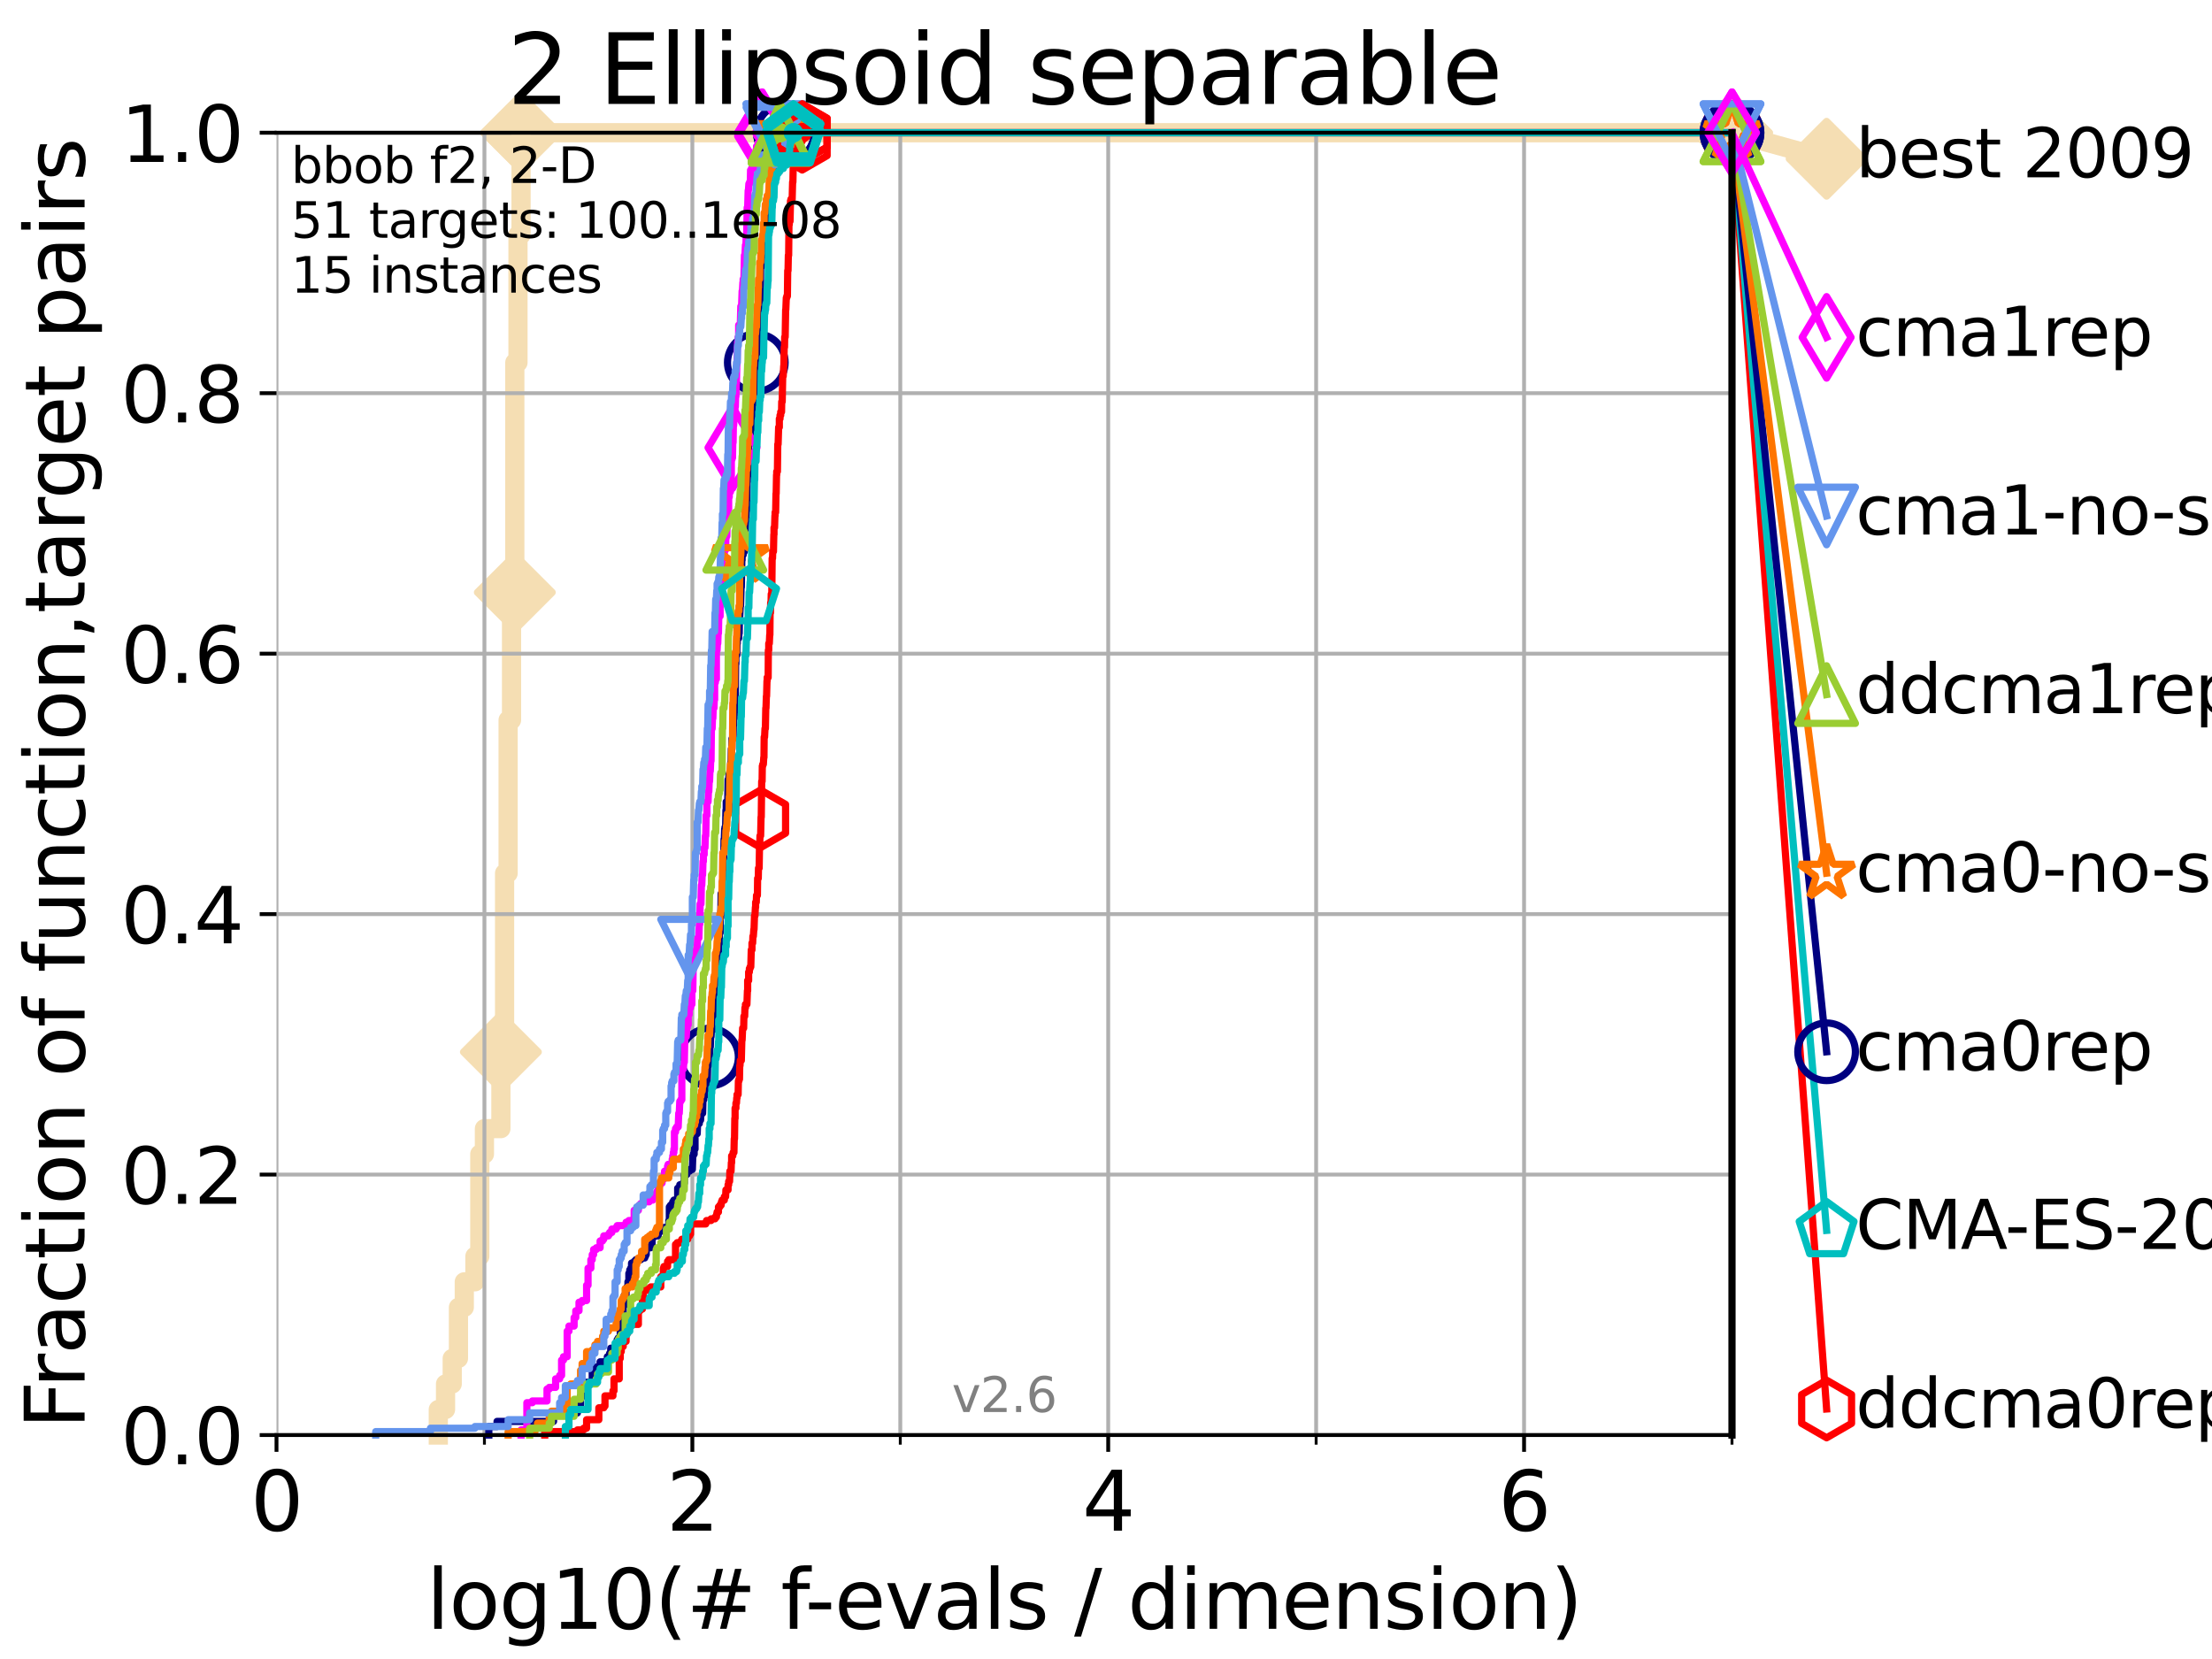 <?xml version="1.0" encoding="utf-8" standalone="no"?>
<!DOCTYPE svg PUBLIC "-//W3C//DTD SVG 1.1//EN"
  "http://www.w3.org/Graphics/SVG/1.1/DTD/svg11.dtd">
<svg xmlns:xlink="http://www.w3.org/1999/xlink" width="460.8pt" height="345.6pt" viewBox="0 0 460.8 345.6" xmlns="http://www.w3.org/2000/svg" version="1.1">
 <defs>
  <style type="text/css">*{stroke-linejoin: round; stroke-linecap: butt}</style>
 </defs>
 <g id="figure_1">
  <g id="patch_1">
   <path d="M 0 345.6 
L 460.8 345.6 
L 460.8 0 
L 0 0 
z
" style="fill: #ffffff"/>
  </g>
  <g id="axes_1">
   <g id="patch_2">
    <path d="M 57.6 298.944 
L 360.806 298.944 
L 360.806 27.648 
L 57.6 27.648 
z
" style="fill: #ffffff"/>
   </g>
   <g id="line2d_1">
    <path d="M 91.306 298.944 
L 91.306 293.624 
L 92.812 293.624 
L 92.812 288.305 
L 94.206 288.305 
L 94.206 282.985 
L 95.503 282.985 
L 95.503 272.346 
L 96.718 272.346 
L 96.718 267.027 
L 98.933 267.027 
L 98.933 261.707 
L 99.95 261.707 
L 99.95 240.429 
L 100.915 240.429 
L 100.915 235.11 
L 104.345 235.11 
L 104.345 219.151 
L 105.113 219.151 
L 105.113 181.914 
L 105.851 181.914 
L 105.851 149.997 
L 106.561 149.997 
L 106.561 123.4 
L 107.245 123.4 
L 107.245 75.524 
L 107.905 75.524 
L 107.905 48.926 
L 108.543 48.926 
L 108.543 27.648 
L 360.806 27.648 
" style="fill: none; stroke: #f5deb3; stroke-width: 4; stroke-linecap: square"/>
   </g>
   <g id="line2d_2">
    <defs>
     <path id="mee0fa03ee3" d="M -0 7.778 
L 7.778 0 
L 0 -7.778 
L -7.778 -0 
z
" style="stroke: #f5deb3; stroke-width: 1.5; stroke-linejoin: miter"/>
    </defs>
    <g>
     <use xlink:href="#mee0fa03ee3" x="104.345" y="219.151" style="fill: #f5deb3; stroke: #f5deb3; stroke-width: 1.5; stroke-linejoin: miter"/>
     <use xlink:href="#mee0fa03ee3" x="107.245" y="123.4" style="fill: #f5deb3; stroke: #f5deb3; stroke-width: 1.5; stroke-linejoin: miter"/>
     <use xlink:href="#mee0fa03ee3" x="108.543" y="27.648" style="fill: #f5deb3; stroke: #f5deb3; stroke-width: 1.5; stroke-linejoin: miter"/>
     <use xlink:href="#mee0fa03ee3" x="108.543" y="27.648" style="fill: #f5deb3; stroke: #f5deb3; stroke-width: 1.5; stroke-linejoin: miter"/>
     <use xlink:href="#mee0fa03ee3" x="360.806" y="27.648" style="fill: #f5deb3; stroke: #f5deb3; stroke-width: 1.5; stroke-linejoin: miter"/>
    </g>
   </g>
   <g id="line2d_3">
    <path style="fill: none; stroke: #f5deb3; stroke-width: 4; stroke-linecap: square"/>
    <g/>
   </g>
   <g id="line2d_4">
    <path d="M 360.806 27.648 
L 380.515 33.074 
" style="fill: none; stroke: #f5deb3; stroke-width: 4; stroke-linecap: square"/>
    <g>
     <use xlink:href="#mee0fa03ee3" x="360.806" y="27.648" style="fill: #f5deb3; stroke: #f5deb3; stroke-width: 1.5; stroke-linejoin: miter"/>
     <use xlink:href="#mee0fa03ee3" x="380.515" y="33.074" style="fill: #f5deb3; stroke: #f5deb3; stroke-width: 1.5; stroke-linejoin: miter"/>
    </g>
   </g>
   <g id="matplotlib.axis_1">
    <g id="xtick_1">
     <g id="line2d_5">
      <path d="M 57.6 298.944 
L 57.6 27.648 
" clip-path="url(#p376d99ea79)" style="fill: none; stroke: #b0b0b0; stroke-width: 0.8; stroke-linecap: square"/>
     </g>
     <g id="line2d_6">
      <defs>
       <path id="m9f7f4121de" d="M 0 0 
L 0 3.5 
" style="stroke: #000000; stroke-width: 0.8"/>
      </defs>
      <g>
       <use xlink:href="#m9f7f4121de" x="57.6" y="298.944" style="stroke: #000000; stroke-width: 0.8"/>
      </g>
     </g>
     <g id="text_1">
      <!-- 0 -->
      <g transform="translate(52.192 318.861)scale(0.17 -0.17)">
       <defs>
        <path id="DejaVuSans-30" d="M 2034 4250 
Q 1547 4250 1301 3770 
Q 1056 3291 1056 2328 
Q 1056 1369 1301 889 
Q 1547 409 2034 409 
Q 2525 409 2770 889 
Q 3016 1369 3016 2328 
Q 3016 3291 2770 3770 
Q 2525 4250 2034 4250 
z
M 2034 4750 
Q 2819 4750 3233 4129 
Q 3647 3509 3647 2328 
Q 3647 1150 3233 529 
Q 2819 -91 2034 -91 
Q 1250 -91 836 529 
Q 422 1150 422 2328 
Q 422 3509 836 4129 
Q 1250 4750 2034 4750 
z
" transform="scale(0.016)"/>
       </defs>
       <use xlink:href="#DejaVuSans-30"/>
      </g>
     </g>
    </g>
    <g id="xtick_2">
     <g id="line2d_7">
      <path d="M 144.23 298.944 
L 144.23 27.648 
" clip-path="url(#p376d99ea79)" style="fill: none; stroke: #b0b0b0; stroke-width: 0.8; stroke-linecap: square"/>
     </g>
     <g id="line2d_8">
      <g>
       <use xlink:href="#m9f7f4121de" x="144.23" y="298.944" style="stroke: #000000; stroke-width: 0.8"/>
      </g>
     </g>
     <g id="text_2">
      <!-- 2 -->
      <g transform="translate(138.822 318.861)scale(0.17 -0.17)">
       <defs>
        <path id="DejaVuSans-32" d="M 1228 531 
L 3431 531 
L 3431 0 
L 469 0 
L 469 531 
Q 828 903 1448 1529 
Q 2069 2156 2228 2338 
Q 2531 2678 2651 2914 
Q 2772 3150 2772 3378 
Q 2772 3750 2511 3984 
Q 2250 4219 1831 4219 
Q 1534 4219 1204 4116 
Q 875 4013 500 3803 
L 500 4441 
Q 881 4594 1212 4672 
Q 1544 4750 1819 4750 
Q 2544 4750 2975 4387 
Q 3406 4025 3406 3419 
Q 3406 3131 3298 2873 
Q 3191 2616 2906 2266 
Q 2828 2175 2409 1742 
Q 1991 1309 1228 531 
z
" transform="scale(0.016)"/>
       </defs>
       <use xlink:href="#DejaVuSans-32"/>
      </g>
     </g>
    </g>
    <g id="xtick_3">
     <g id="line2d_9">
      <path d="M 230.861 298.944 
L 230.861 27.648 
" clip-path="url(#p376d99ea79)" style="fill: none; stroke: #b0b0b0; stroke-width: 0.8; stroke-linecap: square"/>
     </g>
     <g id="line2d_10">
      <g>
       <use xlink:href="#m9f7f4121de" x="230.861" y="298.944" style="stroke: #000000; stroke-width: 0.8"/>
      </g>
     </g>
     <g id="text_3">
      <!-- 4 -->
      <g transform="translate(225.453 318.861)scale(0.17 -0.17)">
       <defs>
        <path id="DejaVuSans-34" d="M 2419 4116 
L 825 1625 
L 2419 1625 
L 2419 4116 
z
M 2253 4666 
L 3047 4666 
L 3047 1625 
L 3713 1625 
L 3713 1100 
L 3047 1100 
L 3047 0 
L 2419 0 
L 2419 1100 
L 313 1100 
L 313 1709 
L 2253 4666 
z
" transform="scale(0.016)"/>
       </defs>
       <use xlink:href="#DejaVuSans-34"/>
      </g>
     </g>
    </g>
    <g id="xtick_4">
     <g id="line2d_11">
      <path d="M 317.491 298.944 
L 317.491 27.648 
" clip-path="url(#p376d99ea79)" style="fill: none; stroke: #b0b0b0; stroke-width: 0.8; stroke-linecap: square"/>
     </g>
     <g id="line2d_12">
      <g>
       <use xlink:href="#m9f7f4121de" x="317.491" y="298.944" style="stroke: #000000; stroke-width: 0.8"/>
      </g>
     </g>
     <g id="text_4">
      <!-- 6 -->
      <g transform="translate(312.083 318.861)scale(0.17 -0.17)">
       <defs>
        <path id="DejaVuSans-36" d="M 2113 2584 
Q 1688 2584 1439 2293 
Q 1191 2003 1191 1497 
Q 1191 994 1439 701 
Q 1688 409 2113 409 
Q 2538 409 2786 701 
Q 3034 994 3034 1497 
Q 3034 2003 2786 2293 
Q 2538 2584 2113 2584 
z
M 3366 4563 
L 3366 3988 
Q 3128 4100 2886 4159 
Q 2644 4219 2406 4219 
Q 1781 4219 1451 3797 
Q 1122 3375 1075 2522 
Q 1259 2794 1537 2939 
Q 1816 3084 2150 3084 
Q 2853 3084 3261 2657 
Q 3669 2231 3669 1497 
Q 3669 778 3244 343 
Q 2819 -91 2113 -91 
Q 1303 -91 875 529 
Q 447 1150 447 2328 
Q 447 3434 972 4092 
Q 1497 4750 2381 4750 
Q 2619 4750 2861 4703 
Q 3103 4656 3366 4563 
z
" transform="scale(0.016)"/>
       </defs>
       <use xlink:href="#DejaVuSans-36"/>
      </g>
     </g>
    </g>
    <g id="xtick_5">
     <g id="line2d_13">
      <path d="M 100.915 298.944 
L 100.915 27.648 
" clip-path="url(#p376d99ea79)" style="fill: none; stroke: #b0b0b0; stroke-width: 0.8; stroke-linecap: square"/>
     </g>
     <g id="line2d_14">
      <defs>
       <path id="mf516b0e8ad" d="M 0 0 
L 0 2 
" style="stroke: #000000; stroke-width: 0.6"/>
      </defs>
      <g>
       <use xlink:href="#mf516b0e8ad" x="100.915" y="298.944" style="stroke: #000000; stroke-width: 0.6"/>
      </g>
     </g>
    </g>
    <g id="xtick_6">
     <g id="line2d_15">
      <path d="M 187.546 298.944 
L 187.546 27.648 
" clip-path="url(#p376d99ea79)" style="fill: none; stroke: #b0b0b0; stroke-width: 0.8; stroke-linecap: square"/>
     </g>
     <g id="line2d_16">
      <g>
       <use xlink:href="#mf516b0e8ad" x="187.546" y="298.944" style="stroke: #000000; stroke-width: 0.6"/>
      </g>
     </g>
    </g>
    <g id="xtick_7">
     <g id="line2d_17">
      <path d="M 274.176 298.944 
L 274.176 27.648 
" clip-path="url(#p376d99ea79)" style="fill: none; stroke: #b0b0b0; stroke-width: 0.8; stroke-linecap: square"/>
     </g>
     <g id="line2d_18">
      <g>
       <use xlink:href="#mf516b0e8ad" x="274.176" y="298.944" style="stroke: #000000; stroke-width: 0.6"/>
      </g>
     </g>
    </g>
    <g id="xtick_8">
     <g id="line2d_19">
      <path d="M 360.806 298.944 
L 360.806 27.648 
" clip-path="url(#p376d99ea79)" style="fill: none; stroke: #b0b0b0; stroke-width: 0.8; stroke-linecap: square"/>
     </g>
     <g id="line2d_20">
      <g>
       <use xlink:href="#mf516b0e8ad" x="360.806" y="298.944" style="stroke: #000000; stroke-width: 0.6"/>
      </g>
     </g>
    </g>
    <g id="text_5">
     <!-- log10(# f-evals / dimension) -->
     <g transform="translate(88.823 339.314)scale(0.17 -0.17)">
      <defs>
       <path id="DejaVuSans-6c" d="M 603 4863 
L 1178 4863 
L 1178 0 
L 603 0 
L 603 4863 
z
" transform="scale(0.016)"/>
       <path id="DejaVuSans-6f" d="M 1959 3097 
Q 1497 3097 1228 2736 
Q 959 2375 959 1747 
Q 959 1119 1226 758 
Q 1494 397 1959 397 
Q 2419 397 2687 759 
Q 2956 1122 2956 1747 
Q 2956 2369 2687 2733 
Q 2419 3097 1959 3097 
z
M 1959 3584 
Q 2709 3584 3137 3096 
Q 3566 2609 3566 1747 
Q 3566 888 3137 398 
Q 2709 -91 1959 -91 
Q 1206 -91 779 398 
Q 353 888 353 1747 
Q 353 2609 779 3096 
Q 1206 3584 1959 3584 
z
" transform="scale(0.016)"/>
       <path id="DejaVuSans-67" d="M 2906 1791 
Q 2906 2416 2648 2759 
Q 2391 3103 1925 3103 
Q 1463 3103 1205 2759 
Q 947 2416 947 1791 
Q 947 1169 1205 825 
Q 1463 481 1925 481 
Q 2391 481 2648 825 
Q 2906 1169 2906 1791 
z
M 3481 434 
Q 3481 -459 3084 -895 
Q 2688 -1331 1869 -1331 
Q 1566 -1331 1297 -1286 
Q 1028 -1241 775 -1147 
L 775 -588 
Q 1028 -725 1275 -790 
Q 1522 -856 1778 -856 
Q 2344 -856 2625 -561 
Q 2906 -266 2906 331 
L 2906 616 
Q 2728 306 2450 153 
Q 2172 0 1784 0 
Q 1141 0 747 490 
Q 353 981 353 1791 
Q 353 2603 747 3093 
Q 1141 3584 1784 3584 
Q 2172 3584 2450 3431 
Q 2728 3278 2906 2969 
L 2906 3500 
L 3481 3500 
L 3481 434 
z
" transform="scale(0.016)"/>
       <path id="DejaVuSans-31" d="M 794 531 
L 1825 531 
L 1825 4091 
L 703 3866 
L 703 4441 
L 1819 4666 
L 2450 4666 
L 2450 531 
L 3481 531 
L 3481 0 
L 794 0 
L 794 531 
z
" transform="scale(0.016)"/>
       <path id="DejaVuSans-28" d="M 1984 4856 
Q 1566 4138 1362 3434 
Q 1159 2731 1159 2009 
Q 1159 1288 1364 580 
Q 1569 -128 1984 -844 
L 1484 -844 
Q 1016 -109 783 600 
Q 550 1309 550 2009 
Q 550 2706 781 3412 
Q 1013 4119 1484 4856 
L 1984 4856 
z
" transform="scale(0.016)"/>
       <path id="DejaVuSans-23" d="M 3272 2816 
L 2363 2816 
L 2100 1772 
L 3016 1772 
L 3272 2816 
z
M 2803 4594 
L 2478 3297 
L 3391 3297 
L 3719 4594 
L 4219 4594 
L 3897 3297 
L 4872 3297 
L 4872 2816 
L 3775 2816 
L 3519 1772 
L 4513 1772 
L 4513 1294 
L 3397 1294 
L 3072 0 
L 2572 0 
L 2894 1294 
L 1978 1294 
L 1656 0 
L 1153 0 
L 1478 1294 
L 494 1294 
L 494 1772 
L 1594 1772 
L 1856 2816 
L 850 2816 
L 850 3297 
L 1978 3297 
L 2297 4594 
L 2803 4594 
z
" transform="scale(0.016)"/>
       <path id="DejaVuSans-20" transform="scale(0.016)"/>
       <path id="DejaVuSans-66" d="M 2375 4863 
L 2375 4384 
L 1825 4384 
Q 1516 4384 1395 4259 
Q 1275 4134 1275 3809 
L 1275 3500 
L 2222 3500 
L 2222 3053 
L 1275 3053 
L 1275 0 
L 697 0 
L 697 3053 
L 147 3053 
L 147 3500 
L 697 3500 
L 697 3744 
Q 697 4328 969 4595 
Q 1241 4863 1831 4863 
L 2375 4863 
z
" transform="scale(0.016)"/>
       <path id="DejaVuSans-2d" d="M 313 2009 
L 1997 2009 
L 1997 1497 
L 313 1497 
L 313 2009 
z
" transform="scale(0.016)"/>
       <path id="DejaVuSans-65" d="M 3597 1894 
L 3597 1613 
L 953 1613 
Q 991 1019 1311 708 
Q 1631 397 2203 397 
Q 2534 397 2845 478 
Q 3156 559 3463 722 
L 3463 178 
Q 3153 47 2828 -22 
Q 2503 -91 2169 -91 
Q 1331 -91 842 396 
Q 353 884 353 1716 
Q 353 2575 817 3079 
Q 1281 3584 2069 3584 
Q 2775 3584 3186 3129 
Q 3597 2675 3597 1894 
z
M 3022 2063 
Q 3016 2534 2758 2815 
Q 2500 3097 2075 3097 
Q 1594 3097 1305 2825 
Q 1016 2553 972 2059 
L 3022 2063 
z
" transform="scale(0.016)"/>
       <path id="DejaVuSans-76" d="M 191 3500 
L 800 3500 
L 1894 563 
L 2988 3500 
L 3597 3500 
L 2284 0 
L 1503 0 
L 191 3500 
z
" transform="scale(0.016)"/>
       <path id="DejaVuSans-61" d="M 2194 1759 
Q 1497 1759 1228 1600 
Q 959 1441 959 1056 
Q 959 750 1161 570 
Q 1363 391 1709 391 
Q 2188 391 2477 730 
Q 2766 1069 2766 1631 
L 2766 1759 
L 2194 1759 
z
M 3341 1997 
L 3341 0 
L 2766 0 
L 2766 531 
Q 2569 213 2275 61 
Q 1981 -91 1556 -91 
Q 1019 -91 701 211 
Q 384 513 384 1019 
Q 384 1609 779 1909 
Q 1175 2209 1959 2209 
L 2766 2209 
L 2766 2266 
Q 2766 2663 2505 2880 
Q 2244 3097 1772 3097 
Q 1472 3097 1187 3025 
Q 903 2953 641 2809 
L 641 3341 
Q 956 3463 1253 3523 
Q 1550 3584 1831 3584 
Q 2591 3584 2966 3190 
Q 3341 2797 3341 1997 
z
" transform="scale(0.016)"/>
       <path id="DejaVuSans-73" d="M 2834 3397 
L 2834 2853 
Q 2591 2978 2328 3040 
Q 2066 3103 1784 3103 
Q 1356 3103 1142 2972 
Q 928 2841 928 2578 
Q 928 2378 1081 2264 
Q 1234 2150 1697 2047 
L 1894 2003 
Q 2506 1872 2764 1633 
Q 3022 1394 3022 966 
Q 3022 478 2636 193 
Q 2250 -91 1575 -91 
Q 1294 -91 989 -36 
Q 684 19 347 128 
L 347 722 
Q 666 556 975 473 
Q 1284 391 1588 391 
Q 1994 391 2212 530 
Q 2431 669 2431 922 
Q 2431 1156 2273 1281 
Q 2116 1406 1581 1522 
L 1381 1569 
Q 847 1681 609 1914 
Q 372 2147 372 2553 
Q 372 3047 722 3315 
Q 1072 3584 1716 3584 
Q 2034 3584 2315 3537 
Q 2597 3491 2834 3397 
z
" transform="scale(0.016)"/>
       <path id="DejaVuSans-2f" d="M 1625 4666 
L 2156 4666 
L 531 -594 
L 0 -594 
L 1625 4666 
z
" transform="scale(0.016)"/>
       <path id="DejaVuSans-64" d="M 2906 2969 
L 2906 4863 
L 3481 4863 
L 3481 0 
L 2906 0 
L 2906 525 
Q 2725 213 2448 61 
Q 2172 -91 1784 -91 
Q 1150 -91 751 415 
Q 353 922 353 1747 
Q 353 2572 751 3078 
Q 1150 3584 1784 3584 
Q 2172 3584 2448 3432 
Q 2725 3281 2906 2969 
z
M 947 1747 
Q 947 1113 1208 752 
Q 1469 391 1925 391 
Q 2381 391 2643 752 
Q 2906 1113 2906 1747 
Q 2906 2381 2643 2742 
Q 2381 3103 1925 3103 
Q 1469 3103 1208 2742 
Q 947 2381 947 1747 
z
" transform="scale(0.016)"/>
       <path id="DejaVuSans-69" d="M 603 3500 
L 1178 3500 
L 1178 0 
L 603 0 
L 603 3500 
z
M 603 4863 
L 1178 4863 
L 1178 4134 
L 603 4134 
L 603 4863 
z
" transform="scale(0.016)"/>
       <path id="DejaVuSans-6d" d="M 3328 2828 
Q 3544 3216 3844 3400 
Q 4144 3584 4550 3584 
Q 5097 3584 5394 3201 
Q 5691 2819 5691 2113 
L 5691 0 
L 5113 0 
L 5113 2094 
Q 5113 2597 4934 2840 
Q 4756 3084 4391 3084 
Q 3944 3084 3684 2787 
Q 3425 2491 3425 1978 
L 3425 0 
L 2847 0 
L 2847 2094 
Q 2847 2600 2669 2842 
Q 2491 3084 2119 3084 
Q 1678 3084 1418 2786 
Q 1159 2488 1159 1978 
L 1159 0 
L 581 0 
L 581 3500 
L 1159 3500 
L 1159 2956 
Q 1356 3278 1631 3431 
Q 1906 3584 2284 3584 
Q 2666 3584 2933 3390 
Q 3200 3197 3328 2828 
z
" transform="scale(0.016)"/>
       <path id="DejaVuSans-6e" d="M 3513 2113 
L 3513 0 
L 2938 0 
L 2938 2094 
Q 2938 2591 2744 2837 
Q 2550 3084 2163 3084 
Q 1697 3084 1428 2787 
Q 1159 2491 1159 1978 
L 1159 0 
L 581 0 
L 581 3500 
L 1159 3500 
L 1159 2956 
Q 1366 3272 1645 3428 
Q 1925 3584 2291 3584 
Q 2894 3584 3203 3211 
Q 3513 2838 3513 2113 
z
" transform="scale(0.016)"/>
       <path id="DejaVuSans-29" d="M 513 4856 
L 1013 4856 
Q 1481 4119 1714 3412 
Q 1947 2706 1947 2009 
Q 1947 1309 1714 600 
Q 1481 -109 1013 -844 
L 513 -844 
Q 928 -128 1133 580 
Q 1338 1288 1338 2009 
Q 1338 2731 1133 3434 
Q 928 4138 513 4856 
z
" transform="scale(0.016)"/>
      </defs>
      <use xlink:href="#DejaVuSans-6c"/>
      <use xlink:href="#DejaVuSans-6f" x="27.783"/>
      <use xlink:href="#DejaVuSans-67" x="88.965"/>
      <use xlink:href="#DejaVuSans-31" x="152.441"/>
      <use xlink:href="#DejaVuSans-30" x="216.064"/>
      <use xlink:href="#DejaVuSans-28" x="279.688"/>
      <use xlink:href="#DejaVuSans-23" x="318.701"/>
      <use xlink:href="#DejaVuSans-20" x="402.49"/>
      <use xlink:href="#DejaVuSans-66" x="434.277"/>
      <use xlink:href="#DejaVuSans-2d" x="463.982"/>
      <use xlink:href="#DejaVuSans-65" x="500.066"/>
      <use xlink:href="#DejaVuSans-76" x="561.59"/>
      <use xlink:href="#DejaVuSans-61" x="620.77"/>
      <use xlink:href="#DejaVuSans-6c" x="682.049"/>
      <use xlink:href="#DejaVuSans-73" x="709.832"/>
      <use xlink:href="#DejaVuSans-20" x="761.932"/>
      <use xlink:href="#DejaVuSans-2f" x="793.719"/>
      <use xlink:href="#DejaVuSans-20" x="827.41"/>
      <use xlink:href="#DejaVuSans-64" x="859.197"/>
      <use xlink:href="#DejaVuSans-69" x="922.674"/>
      <use xlink:href="#DejaVuSans-6d" x="950.457"/>
      <use xlink:href="#DejaVuSans-65" x="1047.869"/>
      <use xlink:href="#DejaVuSans-6e" x="1109.393"/>
      <use xlink:href="#DejaVuSans-73" x="1172.771"/>
      <use xlink:href="#DejaVuSans-69" x="1224.871"/>
      <use xlink:href="#DejaVuSans-6f" x="1252.654"/>
      <use xlink:href="#DejaVuSans-6e" x="1313.836"/>
      <use xlink:href="#DejaVuSans-29" x="1377.215"/>
     </g>
    </g>
   </g>
   <g id="matplotlib.axis_2">
    <g id="ytick_1">
     <g id="line2d_21">
      <path d="M 57.6 298.944 
L 360.806 298.944 
" clip-path="url(#p376d99ea79)" style="fill: none; stroke: #b0b0b0; stroke-width: 0.8; stroke-linecap: square"/>
     </g>
     <g id="line2d_22">
      <defs>
       <path id="mfe8ebb9586" d="M 0 0 
L -3.5 0 
" style="stroke: #000000; stroke-width: 0.8"/>
      </defs>
      <g>
       <use xlink:href="#mfe8ebb9586" x="57.6" y="298.944" style="stroke: #000000; stroke-width: 0.8"/>
      </g>
     </g>
     <g id="text_6">
      <!-- 0.0 -->
      <g transform="translate(25.155 305.023)scale(0.16 -0.16)">
       <defs>
        <path id="DejaVuSans-2e" d="M 684 794 
L 1344 794 
L 1344 0 
L 684 0 
L 684 794 
z
" transform="scale(0.016)"/>
       </defs>
       <use xlink:href="#DejaVuSans-30"/>
       <use xlink:href="#DejaVuSans-2e" x="63.623"/>
       <use xlink:href="#DejaVuSans-30" x="95.41"/>
      </g>
     </g>
    </g>
    <g id="ytick_2">
     <g id="line2d_23">
      <path d="M 57.6 244.685 
L 360.806 244.685 
" clip-path="url(#p376d99ea79)" style="fill: none; stroke: #b0b0b0; stroke-width: 0.8; stroke-linecap: square"/>
     </g>
     <g id="line2d_24">
      <g>
       <use xlink:href="#mfe8ebb9586" x="57.6" y="244.685" style="stroke: #000000; stroke-width: 0.8"/>
      </g>
     </g>
     <g id="text_7">
      <!-- 0.2 -->
      <g transform="translate(25.155 250.764)scale(0.16 -0.16)">
       <use xlink:href="#DejaVuSans-30"/>
       <use xlink:href="#DejaVuSans-2e" x="63.623"/>
       <use xlink:href="#DejaVuSans-32" x="95.41"/>
      </g>
     </g>
    </g>
    <g id="ytick_3">
     <g id="line2d_25">
      <path d="M 57.6 190.426 
L 360.806 190.426 
" clip-path="url(#p376d99ea79)" style="fill: none; stroke: #b0b0b0; stroke-width: 0.8; stroke-linecap: square"/>
     </g>
     <g id="line2d_26">
      <g>
       <use xlink:href="#mfe8ebb9586" x="57.6" y="190.426" style="stroke: #000000; stroke-width: 0.8"/>
      </g>
     </g>
     <g id="text_8">
      <!-- 0.4 -->
      <g transform="translate(25.155 196.504)scale(0.16 -0.16)">
       <use xlink:href="#DejaVuSans-30"/>
       <use xlink:href="#DejaVuSans-2e" x="63.623"/>
       <use xlink:href="#DejaVuSans-34" x="95.41"/>
      </g>
     </g>
    </g>
    <g id="ytick_4">
     <g id="line2d_27">
      <path d="M 57.6 136.166 
L 360.806 136.166 
" clip-path="url(#p376d99ea79)" style="fill: none; stroke: #b0b0b0; stroke-width: 0.8; stroke-linecap: square"/>
     </g>
     <g id="line2d_28">
      <g>
       <use xlink:href="#mfe8ebb9586" x="57.6" y="136.166" style="stroke: #000000; stroke-width: 0.8"/>
      </g>
     </g>
     <g id="text_9">
      <!-- 0.6 -->
      <g transform="translate(25.155 142.245)scale(0.16 -0.16)">
       <use xlink:href="#DejaVuSans-30"/>
       <use xlink:href="#DejaVuSans-2e" x="63.623"/>
       <use xlink:href="#DejaVuSans-36" x="95.41"/>
      </g>
     </g>
    </g>
    <g id="ytick_5">
     <g id="line2d_29">
      <path d="M 57.6 81.907 
L 360.806 81.907 
" clip-path="url(#p376d99ea79)" style="fill: none; stroke: #b0b0b0; stroke-width: 0.8; stroke-linecap: square"/>
     </g>
     <g id="line2d_30">
      <g>
       <use xlink:href="#mfe8ebb9586" x="57.6" y="81.907" style="stroke: #000000; stroke-width: 0.8"/>
      </g>
     </g>
     <g id="text_10">
      <!-- 0.8 -->
      <g transform="translate(25.155 87.986)scale(0.16 -0.16)">
       <defs>
        <path id="DejaVuSans-38" d="M 2034 2216 
Q 1584 2216 1326 1975 
Q 1069 1734 1069 1313 
Q 1069 891 1326 650 
Q 1584 409 2034 409 
Q 2484 409 2743 651 
Q 3003 894 3003 1313 
Q 3003 1734 2745 1975 
Q 2488 2216 2034 2216 
z
M 1403 2484 
Q 997 2584 770 2862 
Q 544 3141 544 3541 
Q 544 4100 942 4425 
Q 1341 4750 2034 4750 
Q 2731 4750 3128 4425 
Q 3525 4100 3525 3541 
Q 3525 3141 3298 2862 
Q 3072 2584 2669 2484 
Q 3125 2378 3379 2068 
Q 3634 1759 3634 1313 
Q 3634 634 3220 271 
Q 2806 -91 2034 -91 
Q 1263 -91 848 271 
Q 434 634 434 1313 
Q 434 1759 690 2068 
Q 947 2378 1403 2484 
z
M 1172 3481 
Q 1172 3119 1398 2916 
Q 1625 2713 2034 2713 
Q 2441 2713 2670 2916 
Q 2900 3119 2900 3481 
Q 2900 3844 2670 4047 
Q 2441 4250 2034 4250 
Q 1625 4250 1398 4047 
Q 1172 3844 1172 3481 
z
" transform="scale(0.016)"/>
       </defs>
       <use xlink:href="#DejaVuSans-30"/>
       <use xlink:href="#DejaVuSans-2e" x="63.623"/>
       <use xlink:href="#DejaVuSans-38" x="95.41"/>
      </g>
     </g>
    </g>
    <g id="ytick_6">
     <g id="line2d_31">
      <path d="M 57.6 27.648 
L 360.806 27.648 
" clip-path="url(#p376d99ea79)" style="fill: none; stroke: #b0b0b0; stroke-width: 0.8; stroke-linecap: square"/>
     </g>
     <g id="line2d_32">
      <g>
       <use xlink:href="#mfe8ebb9586" x="57.6" y="27.648" style="stroke: #000000; stroke-width: 0.8"/>
      </g>
     </g>
     <g id="text_11">
      <!-- 1.0 -->
      <g transform="translate(25.155 33.727)scale(0.16 -0.16)">
       <use xlink:href="#DejaVuSans-31"/>
       <use xlink:href="#DejaVuSans-2e" x="63.623"/>
       <use xlink:href="#DejaVuSans-30" x="95.41"/>
      </g>
     </g>
    </g>
    <g id="text_12">
     <!-- Fraction of function,target pairs -->
     <g transform="translate(17.62 297.681)rotate(-90)scale(0.17 -0.17)">
      <defs>
       <path id="DejaVuSans-46" d="M 628 4666 
L 3309 4666 
L 3309 4134 
L 1259 4134 
L 1259 2759 
L 3109 2759 
L 3109 2228 
L 1259 2228 
L 1259 0 
L 628 0 
L 628 4666 
z
" transform="scale(0.016)"/>
       <path id="DejaVuSans-72" d="M 2631 2963 
Q 2534 3019 2420 3045 
Q 2306 3072 2169 3072 
Q 1681 3072 1420 2755 
Q 1159 2438 1159 1844 
L 1159 0 
L 581 0 
L 581 3500 
L 1159 3500 
L 1159 2956 
Q 1341 3275 1631 3429 
Q 1922 3584 2338 3584 
Q 2397 3584 2469 3576 
Q 2541 3569 2628 3553 
L 2631 2963 
z
" transform="scale(0.016)"/>
       <path id="DejaVuSans-63" d="M 3122 3366 
L 3122 2828 
Q 2878 2963 2633 3030 
Q 2388 3097 2138 3097 
Q 1578 3097 1268 2742 
Q 959 2388 959 1747 
Q 959 1106 1268 751 
Q 1578 397 2138 397 
Q 2388 397 2633 464 
Q 2878 531 3122 666 
L 3122 134 
Q 2881 22 2623 -34 
Q 2366 -91 2075 -91 
Q 1284 -91 818 406 
Q 353 903 353 1747 
Q 353 2603 823 3093 
Q 1294 3584 2113 3584 
Q 2378 3584 2631 3529 
Q 2884 3475 3122 3366 
z
" transform="scale(0.016)"/>
       <path id="DejaVuSans-74" d="M 1172 4494 
L 1172 3500 
L 2356 3500 
L 2356 3053 
L 1172 3053 
L 1172 1153 
Q 1172 725 1289 603 
Q 1406 481 1766 481 
L 2356 481 
L 2356 0 
L 1766 0 
Q 1100 0 847 248 
Q 594 497 594 1153 
L 594 3053 
L 172 3053 
L 172 3500 
L 594 3500 
L 594 4494 
L 1172 4494 
z
" transform="scale(0.016)"/>
       <path id="DejaVuSans-75" d="M 544 1381 
L 544 3500 
L 1119 3500 
L 1119 1403 
Q 1119 906 1312 657 
Q 1506 409 1894 409 
Q 2359 409 2629 706 
Q 2900 1003 2900 1516 
L 2900 3500 
L 3475 3500 
L 3475 0 
L 2900 0 
L 2900 538 
Q 2691 219 2414 64 
Q 2138 -91 1772 -91 
Q 1169 -91 856 284 
Q 544 659 544 1381 
z
M 1991 3584 
L 1991 3584 
z
" transform="scale(0.016)"/>
       <path id="DejaVuSans-2c" d="M 750 794 
L 1409 794 
L 1409 256 
L 897 -744 
L 494 -744 
L 750 256 
L 750 794 
z
" transform="scale(0.016)"/>
       <path id="DejaVuSans-70" d="M 1159 525 
L 1159 -1331 
L 581 -1331 
L 581 3500 
L 1159 3500 
L 1159 2969 
Q 1341 3281 1617 3432 
Q 1894 3584 2278 3584 
Q 2916 3584 3314 3078 
Q 3713 2572 3713 1747 
Q 3713 922 3314 415 
Q 2916 -91 2278 -91 
Q 1894 -91 1617 61 
Q 1341 213 1159 525 
z
M 3116 1747 
Q 3116 2381 2855 2742 
Q 2594 3103 2138 3103 
Q 1681 3103 1420 2742 
Q 1159 2381 1159 1747 
Q 1159 1113 1420 752 
Q 1681 391 2138 391 
Q 2594 391 2855 752 
Q 3116 1113 3116 1747 
z
" transform="scale(0.016)"/>
      </defs>
      <use xlink:href="#DejaVuSans-46"/>
      <use xlink:href="#DejaVuSans-72" x="50.27"/>
      <use xlink:href="#DejaVuSans-61" x="91.383"/>
      <use xlink:href="#DejaVuSans-63" x="152.662"/>
      <use xlink:href="#DejaVuSans-74" x="207.643"/>
      <use xlink:href="#DejaVuSans-69" x="246.852"/>
      <use xlink:href="#DejaVuSans-6f" x="274.635"/>
      <use xlink:href="#DejaVuSans-6e" x="335.816"/>
      <use xlink:href="#DejaVuSans-20" x="399.195"/>
      <use xlink:href="#DejaVuSans-6f" x="430.982"/>
      <use xlink:href="#DejaVuSans-66" x="492.164"/>
      <use xlink:href="#DejaVuSans-20" x="527.369"/>
      <use xlink:href="#DejaVuSans-66" x="559.156"/>
      <use xlink:href="#DejaVuSans-75" x="594.361"/>
      <use xlink:href="#DejaVuSans-6e" x="657.74"/>
      <use xlink:href="#DejaVuSans-63" x="721.119"/>
      <use xlink:href="#DejaVuSans-74" x="776.1"/>
      <use xlink:href="#DejaVuSans-69" x="815.309"/>
      <use xlink:href="#DejaVuSans-6f" x="843.092"/>
      <use xlink:href="#DejaVuSans-6e" x="904.273"/>
      <use xlink:href="#DejaVuSans-2c" x="967.652"/>
      <use xlink:href="#DejaVuSans-74" x="999.439"/>
      <use xlink:href="#DejaVuSans-61" x="1038.648"/>
      <use xlink:href="#DejaVuSans-72" x="1099.928"/>
      <use xlink:href="#DejaVuSans-67" x="1139.291"/>
      <use xlink:href="#DejaVuSans-65" x="1202.768"/>
      <use xlink:href="#DejaVuSans-74" x="1264.291"/>
      <use xlink:href="#DejaVuSans-20" x="1303.5"/>
      <use xlink:href="#DejaVuSans-70" x="1335.287"/>
      <use xlink:href="#DejaVuSans-61" x="1398.764"/>
      <use xlink:href="#DejaVuSans-69" x="1460.043"/>
      <use xlink:href="#DejaVuSans-72" x="1487.826"/>
      <use xlink:href="#DejaVuSans-73" x="1528.939"/>
     </g>
    </g>
   </g>
   <g id="line2d_33">
    <defs>
     <path id="mdb643e2d71" d="M 0 1.5 
C 0.398 1.5 0.779 1.342 1.061 1.061 
C 1.342 0.779 1.5 0.398 1.5 0 
C 1.5 -0.398 1.342 -0.779 1.061 -1.061 
C 0.779 -1.342 0.398 -1.5 0 -1.5 
C -0.398 -1.5 -0.779 -1.342 -1.061 -1.061 
C -1.342 -0.779 -1.5 -0.398 -1.5 0 
C -1.5 0.398 -1.342 0.779 -1.061 1.061 
C -0.779 1.342 -0.398 1.5 0 1.5 
z
" style="stroke: #f5deb3"/>
    </defs>
    <g>
     <use xlink:href="#mdb643e2d71" x="108.543" y="27.648" style="fill: #f5deb3; stroke: #f5deb3"/>
     <use xlink:href="#mdb643e2d71" x="108.543" y="27.648" style="fill: #f5deb3; stroke: #f5deb3"/>
    </g>
   </g>
   <g id="line2d_34">
    <defs>
     <path id="m3a1a4c9402" d="M 0 1.5 
C 0.398 1.5 0.779 1.342 1.061 1.061 
C 1.342 0.779 1.5 0.398 1.5 0 
C 1.5 -0.398 1.342 -0.779 1.061 -1.061 
C 0.779 -1.342 0.398 -1.5 0 -1.5 
C -0.398 -1.5 -0.779 -1.342 -1.061 -1.061 
C -1.342 -0.779 -1.5 -0.398 -1.5 0 
C -1.5 0.398 -1.342 0.779 -1.061 1.061 
C -0.779 1.342 -0.398 1.5 0 1.5 
z
" style="stroke: #000080"/>
    </defs>
    <g>
     <use xlink:href="#m3a1a4c9402" x="163.633" y="27.648" style="fill: #000080; stroke: #000080"/>
     <use xlink:href="#m3a1a4c9402" x="163.633" y="27.648" style="fill: #000080; stroke: #000080"/>
    </g>
   </g>
   <g id="line2d_35">
    <path d="M 101.833 298.944 
L 101.833 297.171 
L 103.544 297.171 
L 103.544 296.107 
L 115.315 296.107 
L 115.315 294.334 
L 120.284 294.334 
L 120.284 293.27 
L 120.944 293.27 
L 120.944 290.787 
L 121.893 290.787 
L 121.893 288.66 
L 122.199 288.66 
L 122.199 287.95 
L 123.375 287.95 
L 123.375 285.822 
L 123.658 285.822 
L 123.658 284.759 
L 125.012 284.759 
L 125.012 283.695 
L 126.517 283.695 
L 126.517 282.631 
L 126.994 282.631 
L 126.994 281.922 
L 127.227 281.922 
L 127.227 280.858 
L 128.571 280.858 
L 128.571 279.084 
L 128.786 279.084 
L 128.786 278.73 
L 129.209 278.73 
L 129.209 275.893 
L 129.826 275.893 
L 129.826 271.992 
L 130.027 271.992 
L 130.027 269.864 
L 130.423 269.864 
L 130.423 268.445 
L 130.618 268.445 
L 130.618 268.091 
L 130.811 268.091 
L 130.811 267.027 
L 131.002 267.027 
L 131.002 265.254 
L 131.191 265.254 
L 131.191 264.544 
L 131.378 264.544 
L 131.378 264.19 
L 131.564 264.19 
L 131.564 263.126 
L 132.109 263.126 
L 132.109 262.771 
L 132.464 262.771 
L 132.464 262.417 
L 133.49 262.417 
L 133.49 262.062 
L 134.305 262.062 
L 134.305 261.707 
L 134.464 261.707 
L 134.464 261.353 
L 134.621 261.353 
L 134.621 259.934 
L 135.539 259.934 
L 135.539 259.579 
L 135.835 259.579 
L 135.835 257.806 
L 136.127 257.806 
L 136.127 257.452 
L 137.113 257.452 
L 137.113 256.742 
L 137.386 256.742 
L 137.386 256.388 
L 138.439 256.388 
L 138.439 255.678 
L 139.314 255.678 
L 139.314 254.26 
L 139.435 254.26 
L 139.435 251.423 
L 139.677 251.423 
L 139.677 251.068 
L 140.033 251.068 
L 140.033 250.714 
L 140.15 250.714 
L 140.15 250.359 
L 140.382 250.359 
L 140.382 250.004 
L 141.173 250.004 
L 141.173 247.522 
L 141.611 247.522 
L 141.611 246.813 
L 142.248 246.813 
L 142.248 246.458 
L 142.559 246.458 
L 142.559 244.685 
L 143.066 244.685 
L 143.066 243.976 
L 143.657 243.976 
L 143.657 243.621 
L 144.23 243.621 
L 144.324 240.784 
L 144.418 240.784 
L 144.418 240.429 
L 144.603 240.429 
L 144.603 239.365 
L 144.786 239.365 
L 144.786 236.174 
L 145.238 236.174 
L 145.327 234.046 
L 145.678 234.046 
L 145.678 233.336 
L 145.938 233.336 
L 146.023 231.918 
L 146.362 231.918 
L 146.446 229.081 
L 146.613 229.081 
L 146.613 228.372 
L 146.778 228.372 
L 146.86 227.662 
L 146.941 227.662 
L 146.941 227.308 
L 147.103 227.308 
L 147.184 225.534 
L 147.344 225.534 
L 147.424 221.988 
L 147.582 221.988 
L 147.66 220.215 
L 147.816 220.215 
L 147.894 218.087 
L 147.971 218.087 
L 148.048 215.959 
L 148.125 215.959 
L 148.201 214.541 
L 148.277 214.541 
L 148.353 211.704 
L 148.652 211.704 
L 148.727 208.512 
L 148.801 208.512 
L 148.874 207.093 
L 148.948 207.093 
L 149.021 204.966 
L 149.238 204.966 
L 149.31 202.129 
L 149.382 202.129 
L 149.453 201.419 
L 149.524 201.419 
L 149.524 200.71 
L 149.666 200.71 
L 149.666 199.646 
L 149.806 199.646 
L 149.876 194.327 
L 150.015 194.327 
L 150.015 191.135 
L 150.152 191.135 
L 150.221 186.17 
L 150.493 186.17 
L 150.56 183.333 
L 150.627 183.333 
L 150.694 179.432 
L 150.76 179.432 
L 150.827 174.822 
L 150.893 174.822 
L 150.959 172.694 
L 151.024 172.694 
L 151.024 172.339 
L 151.155 172.339 
L 151.22 168.793 
L 151.285 168.793 
L 151.285 167.02 
L 151.605 167.02 
L 151.669 162.409 
L 151.795 162.409 
L 151.858 161.346 
L 151.983 161.346 
L 151.983 160.991 
L 152.169 160.991 
L 152.23 158.863 
L 152.292 158.863 
L 152.353 156.026 
L 152.475 156.026 
L 152.475 153.898 
L 152.716 153.898 
L 152.776 151.061 
L 152.835 151.061 
L 152.835 149.643 
L 152.954 149.643 
L 152.954 148.224 
L 153.072 148.224 
L 153.131 144.678 
L 153.189 144.678 
L 153.247 138.294 
L 153.306 138.294 
L 153.306 136.521 
L 153.479 136.521 
L 153.536 134.039 
L 153.594 134.039 
L 153.594 132.975 
L 153.877 132.975 
L 153.934 131.911 
L 153.99 131.911 
L 154.046 128.364 
L 154.101 128.364 
L 154.212 126.237 
L 154.268 126.237 
L 154.378 122.336 
L 154.432 122.336 
L 154.541 116.661 
L 154.596 116.661 
L 154.596 115.598 
L 154.811 115.598 
L 154.918 114.888 
L 155.077 114.888 
L 155.183 110.987 
L 155.235 110.987 
L 155.34 108.505 
L 155.392 108.505 
L 155.495 106.377 
L 155.547 106.377 
L 155.65 100.348 
L 155.701 100.348 
L 155.701 98.93 
L 155.904 98.93 
L 155.955 92.546 
L 156.205 92.546 
L 156.305 91.128 
L 156.354 91.128 
L 156.403 89.709 
L 156.502 89.709 
L 156.599 86.517 
L 156.745 86.517 
L 156.793 84.035 
L 157.033 84.035 
L 157.128 82.262 
L 157.175 82.262 
L 157.27 79.779 
L 157.363 79.779 
L 157.457 77.297 
L 157.503 77.297 
L 157.55 75.524 
L 157.78 75.524 
L 157.871 70.559 
L 157.917 70.559 
L 158.007 69.495 
L 158.098 69.495 
L 158.143 64.885 
L 158.232 64.885 
L 158.321 62.757 
L 158.41 62.757 
L 158.454 55.664 
L 158.586 55.664 
L 158.674 53.182 
L 159.02 53.182 
L 159.105 52.118 
L 159.148 52.118 
L 159.233 48.571 
L 159.317 48.571 
L 159.317 47.862 
L 159.485 47.862 
L 159.485 46.798 
L 159.693 46.798 
L 159.693 46.089 
L 159.94 46.089 
L 159.98 45.38 
L 160.142 45.38 
L 160.223 43.607 
L 160.263 43.607 
L 160.303 42.543 
L 160.423 42.543 
L 160.423 40.415 
L 160.855 40.415 
L 160.933 37.932 
L 161.01 37.932 
L 161.049 33.677 
L 161.542 33.677 
L 161.542 32.968 
L 162.277 32.968 
L 162.277 31.904 
L 162.421 31.904 
L 162.421 31.549 
L 162.599 31.549 
L 162.599 31.194 
L 162.88 31.194 
L 162.88 30.13 
L 163.157 30.13 
L 163.157 29.421 
L 163.633 29.421 
L 163.633 27.648 
L 360.806 27.648 
L 360.806 27.648 
" style="fill: none; stroke: #000080; stroke-width: 1.5; stroke-linecap: square"/>
   </g>
   <g id="line2d_36">
    <defs>
     <path id="m5d0ca057c2" d="M 0 6 
C 1.591 6 3.117 5.368 4.243 4.243 
C 5.368 3.117 6 1.591 6 0 
C 6 -1.591 5.368 -3.117 4.243 -4.243 
C 3.117 -5.368 1.591 -6 0 -6 
C -1.591 -6 -3.117 -5.368 -4.243 -4.243 
C -5.368 -3.117 -6 -1.591 -6 0 
C -6 1.591 -5.368 3.117 -4.243 4.243 
C -3.117 5.368 -1.591 6 0 6 
z
" style="stroke: #000080; stroke-width: 1.5"/>
    </defs>
    <g>
     <use xlink:href="#m5d0ca057c2" x="147.816" y="220.215" style="fill-opacity: 0; stroke: #000080; stroke-width: 1.5"/>
     <use xlink:href="#m5d0ca057c2" x="157.55" y="75.524" style="fill-opacity: 0; stroke: #000080; stroke-width: 1.5"/>
     <use xlink:href="#m5d0ca057c2" x="163.633" y="27.648" style="fill-opacity: 0; stroke: #000080; stroke-width: 1.5"/>
     <use xlink:href="#m5d0ca057c2" x="163.633" y="27.648" style="fill-opacity: 0; stroke: #000080; stroke-width: 1.5"/>
     <use xlink:href="#m5d0ca057c2" x="360.806" y="27.648" style="fill-opacity: 0; stroke: #000080; stroke-width: 1.5"/>
    </g>
   </g>
   <g id="line2d_37">
    <path style="fill: none; stroke: #000080; stroke-width: 1.5; stroke-linecap: square"/>
    <g/>
   </g>
   <g id="line2d_38">
    <defs>
     <path id="mba84139ea2" d="M 0 1.5 
C 0.398 1.5 0.779 1.342 1.061 1.061 
C 1.342 0.779 1.5 0.398 1.5 0 
C 1.5 -0.398 1.342 -0.779 1.061 -1.061 
C 0.779 -1.342 0.398 -1.5 0 -1.5 
C -0.398 -1.5 -0.779 -1.342 -1.061 -1.061 
C -1.342 -0.779 -1.5 -0.398 -1.5 0 
C -1.5 0.398 -1.342 0.779 -1.061 1.061 
C -0.779 1.342 -0.398 1.5 0 1.5 
z
" style="stroke: #ff00ff"/>
    </defs>
    <g>
     <use xlink:href="#mba84139ea2" x="158.761" y="27.648" style="fill: #ff00ff; stroke: #ff00ff"/>
     <use xlink:href="#mba84139ea2" x="158.761" y="27.648" style="fill: #ff00ff; stroke: #ff00ff"/>
    </g>
   </g>
   <g id="line2d_39">
    <path d="M 108.543 298.944 
L 108.543 297.88 
L 109.757 297.88 
L 109.757 292.206 
L 110.897 292.206 
L 110.897 291.851 
L 113.954 291.851 
L 113.954 289.369 
L 114.419 289.369 
L 114.419 289.014 
L 115.747 289.014 
L 115.747 287.241 
L 116.584 287.241 
L 116.584 286.532 
L 116.988 286.532 
L 116.988 283.34 
L 117.384 283.34 
L 117.384 282.631 
L 118.152 282.631 
L 118.152 277.311 
L 118.525 277.311 
L 118.525 276.247 
L 119.6 276.247 
L 119.6 274.474 
L 119.945 274.474 
L 119.945 273.056 
L 120.617 273.056 
L 120.617 271.282 
L 121.266 271.282 
L 121.266 270.928 
L 122.199 270.928 
L 122.199 267.736 
L 122.5 267.736 
L 122.5 264.19 
L 123.088 264.19 
L 123.088 262.417 
L 123.375 262.417 
L 123.375 261.353 
L 123.658 261.353 
L 123.658 260.289 
L 124.211 260.289 
L 124.211 259.934 
L 125.012 259.934 
L 125.012 258.516 
L 125.527 258.516 
L 125.527 258.161 
L 125.779 258.161 
L 125.779 257.452 
L 126.757 257.452 
L 126.757 257.097 
L 126.994 257.097 
L 126.994 256.742 
L 127.458 256.742 
L 127.458 256.033 
L 128.354 256.033 
L 128.354 255.678 
L 128.571 255.678 
L 128.571 255.324 
L 130.423 255.324 
L 130.423 254.615 
L 131.002 254.615 
L 131.002 254.26 
L 131.929 254.26 
L 131.929 253.905 
L 132.109 253.905 
L 132.109 252.132 
L 132.984 252.132 
L 132.984 251.423 
L 133.154 251.423 
L 133.154 251.068 
L 133.49 251.068 
L 133.49 250.714 
L 133.983 250.714 
L 133.983 250.359 
L 135.238 250.359 
L 135.238 250.004 
L 135.981 250.004 
L 135.981 248.94 
L 136.697 248.94 
L 136.697 248.586 
L 136.837 248.586 
L 136.837 248.231 
L 137.113 248.231 
L 137.113 247.522 
L 137.25 247.522 
L 137.25 247.167 
L 137.386 247.167 
L 137.386 246.813 
L 137.521 246.813 
L 137.521 246.458 
L 137.92 246.458 
L 137.92 245.749 
L 138.181 245.749 
L 138.181 245.394 
L 138.31 245.394 
L 138.31 245.039 
L 138.439 245.039 
L 138.439 243.976 
L 139.068 243.976 
L 139.068 242.912 
L 139.191 242.912 
L 139.191 242.557 
L 140.033 242.557 
L 140.033 241.493 
L 140.15 241.493 
L 140.15 240.784 
L 140.266 240.784 
L 140.266 240.075 
L 140.382 240.075 
L 140.382 239.365 
L 140.497 239.365 
L 140.497 235.819 
L 140.725 235.819 
L 140.725 235.11 
L 140.951 235.11 
L 140.951 234.755 
L 141.283 234.755 
L 141.393 231.918 
L 141.502 231.918 
L 141.611 229.435 
L 141.826 229.435 
L 141.826 229.081 
L 142.038 229.081 
L 142.038 222.697 
L 142.353 222.697 
L 142.456 221.279 
L 142.559 221.279 
L 142.662 215.959 
L 142.966 215.959 
L 143.066 214.186 
L 143.166 214.186 
L 143.166 213.477 
L 143.364 213.477 
L 143.364 211.349 
L 143.56 211.349 
L 143.56 209.931 
L 143.85 209.931 
L 143.946 209.221 
L 144.136 209.221 
L 144.136 206.384 
L 144.324 206.384 
L 144.418 200.71 
L 144.786 200.71 
L 144.786 198.228 
L 145.058 198.228 
L 145.148 197.518 
L 145.238 197.518 
L 145.327 195.39 
L 145.591 195.39 
L 145.678 192.553 
L 145.765 192.553 
L 145.852 188.298 
L 146.023 188.298 
L 146.109 184.397 
L 146.194 184.397 
L 146.278 182.269 
L 146.362 182.269 
L 146.446 179.432 
L 146.53 179.432 
L 146.53 178.013 
L 146.695 178.013 
L 146.695 176.595 
L 146.86 176.595 
L 146.941 174.112 
L 147.022 174.112 
L 147.103 169.857 
L 147.264 169.857 
L 147.264 167.02 
L 147.503 167.02 
L 147.582 164.892 
L 147.66 164.892 
L 147.738 162.764 
L 147.816 162.764 
L 147.894 160.636 
L 147.971 160.636 
L 148.048 158.508 
L 148.125 158.508 
L 148.201 151.77 
L 148.353 151.77 
L 148.428 149.643 
L 148.503 149.643 
L 148.578 147.515 
L 148.727 147.515 
L 148.801 145.742 
L 148.874 145.742 
L 148.874 142.195 
L 149.021 142.195 
L 149.021 141.486 
L 149.238 141.486 
L 149.238 135.457 
L 149.382 135.457 
L 149.453 134.039 
L 149.524 134.039 
L 149.595 131.911 
L 149.666 131.911 
L 149.736 128.364 
L 150.015 128.364 
L 150.015 123.754 
L 150.152 123.754 
L 150.152 120.917 
L 150.289 120.917 
L 150.289 119.144 
L 150.425 119.144 
L 150.425 116.307 
L 150.627 116.307 
L 150.627 115.952 
L 150.893 115.952 
L 150.893 114.534 
L 151.155 114.534 
L 151.22 112.051 
L 151.285 112.051 
L 151.285 111.697 
L 151.414 111.697 
L 151.478 108.505 
L 151.605 108.505 
L 151.669 106.022 
L 151.795 106.022 
L 151.795 103.54 
L 151.92 103.54 
L 151.92 102.476 
L 152.169 102.476 
L 152.23 99.639 
L 152.353 99.639 
L 152.353 95.738 
L 152.475 95.738 
L 152.475 95.383 
L 152.596 95.383 
L 152.656 92.192 
L 152.716 92.192 
L 152.776 88.645 
L 152.835 88.645 
L 152.895 87.581 
L 152.954 87.581 
L 152.954 85.808 
L 153.072 85.808 
L 153.131 84.744 
L 153.189 84.744 
L 153.247 82.616 
L 153.306 82.616 
L 153.364 79.779 
L 153.421 79.779 
L 153.479 75.878 
L 153.536 75.878 
L 153.594 72.332 
L 153.651 72.332 
L 153.651 71.268 
L 153.764 71.268 
L 153.764 70.204 
L 153.877 70.204 
L 153.877 67.722 
L 154.212 67.722 
L 154.323 63.821 
L 154.487 63.821 
L 154.596 60.629 
L 154.65 60.629 
L 154.758 58.856 
L 154.811 58.856 
L 154.811 58.147 
L 154.971 58.147 
L 155.077 53.182 
L 155.183 53.182 
L 155.288 51.054 
L 155.392 51.054 
L 155.444 49.281 
L 155.547 49.281 
L 155.65 43.252 
L 155.752 43.252 
L 155.854 39.706 
L 155.904 39.706 
L 156.005 38.287 
L 156.156 38.287 
L 156.156 37.932 
L 156.305 37.932 
L 156.354 35.45 
L 156.551 35.45 
L 156.551 35.095 
L 156.793 35.095 
L 156.793 34.741 
L 156.937 34.741 
L 156.985 32.968 
L 157.457 32.968 
L 157.503 31.194 
L 157.596 31.194 
L 157.596 30.485 
L 157.917 30.485 
L 157.917 29.776 
L 158.321 29.776 
L 158.321 28.712 
L 158.586 28.712 
L 158.586 28.357 
L 158.761 28.357 
L 158.761 27.648 
L 360.806 27.648 
L 360.806 27.648 
" style="fill: none; stroke: #ff00ff; stroke-width: 1.5; stroke-linecap: square"/>
   </g>
   <g id="line2d_40">
    <defs>
     <path id="m6b33e7ac30" d="M -0 8.485 
L 5.091 0 
L 0 -8.485 
L -5.091 -0 
z
" style="stroke: #ff00ff; stroke-width: 1.5; stroke-linejoin: miter"/>
    </defs>
    <g>
     <use xlink:href="#m6b33e7ac30" x="152.596" y="93.256" style="fill-opacity: 0; stroke: #ff00ff; stroke-width: 1.5; stroke-linejoin: miter"/>
     <use xlink:href="#m6b33e7ac30" x="158.761" y="28.357" style="fill-opacity: 0; stroke: #ff00ff; stroke-width: 1.5; stroke-linejoin: miter"/>
     <use xlink:href="#m6b33e7ac30" x="158.761" y="27.648" style="fill-opacity: 0; stroke: #ff00ff; stroke-width: 1.5; stroke-linejoin: miter"/>
     <use xlink:href="#m6b33e7ac30" x="158.761" y="27.648" style="fill-opacity: 0; stroke: #ff00ff; stroke-width: 1.5; stroke-linejoin: miter"/>
     <use xlink:href="#m6b33e7ac30" x="360.806" y="27.648" style="fill-opacity: 0; stroke: #ff00ff; stroke-width: 1.5; stroke-linejoin: miter"/>
    </g>
   </g>
   <g id="line2d_41">
    <path style="fill: none; stroke: #ff00ff; stroke-width: 1.5; stroke-linecap: square"/>
    <g/>
   </g>
   <g id="line2d_42">
    <defs>
     <path id="mabdbccec2b" d="M 0 1.5 
C 0.398 1.5 0.779 1.342 1.061 1.061 
C 1.342 0.779 1.5 0.398 1.5 0 
C 1.5 -0.398 1.342 -0.779 1.061 -1.061 
C 0.779 -1.342 0.398 -1.5 0 -1.5 
C -0.398 -1.5 -0.779 -1.342 -1.061 -1.061 
C -1.342 -0.779 -1.5 -0.398 -1.5 0 
C -1.5 0.398 -1.342 0.779 -1.061 1.061 
C -0.779 1.342 -0.398 1.5 0 1.5 
z
" style="stroke: #ff7500"/>
    </defs>
    <g>
     <use xlink:href="#mabdbccec2b" x="163.226" y="27.648" style="fill: #ff7500; stroke: #ff7500"/>
     <use xlink:href="#mabdbccec2b" x="163.226" y="27.648" style="fill: #ff7500; stroke: #ff7500"/>
    </g>
   </g>
   <g id="line2d_43">
    <path d="M 105.851 298.944 
L 105.851 298.235 
L 111.442 298.235 
L 111.442 297.525 
L 111.972 297.525 
L 111.972 296.462 
L 114.419 296.462 
L 114.419 294.688 
L 114.872 294.688 
L 114.872 293.979 
L 117.384 293.979 
L 117.384 292.561 
L 118.152 292.561 
L 118.152 288.66 
L 118.89 288.66 
L 118.89 288.305 
L 120.944 288.305 
L 120.944 285.468 
L 121.266 285.468 
L 121.266 284.049 
L 122.199 284.049 
L 122.199 281.567 
L 123.375 281.567 
L 123.375 281.212 
L 123.936 281.212 
L 123.936 280.148 
L 124.482 280.148 
L 124.482 279.439 
L 125.527 279.439 
L 125.527 278.375 
L 125.779 278.375 
L 125.779 277.311 
L 126.757 277.311 
L 126.757 276.602 
L 128.354 276.602 
L 128.354 274.474 
L 128.786 274.474 
L 128.786 273.765 
L 128.999 273.765 
L 128.999 273.41 
L 129.209 273.41 
L 129.209 272.701 
L 129.417 272.701 
L 129.417 270.928 
L 129.623 270.928 
L 129.623 270.573 
L 129.826 270.573 
L 129.826 270.219 
L 130.027 270.219 
L 130.027 269.864 
L 130.226 269.864 
L 130.226 268.445 
L 130.811 268.445 
L 130.811 268.091 
L 131.747 268.091 
L 131.747 267.381 
L 132.109 267.381 
L 132.109 266.672 
L 132.287 266.672 
L 132.287 265.963 
L 132.464 265.963 
L 132.464 263.48 
L 132.639 263.48 
L 132.639 262.771 
L 132.984 262.771 
L 132.984 262.062 
L 133.49 262.062 
L 133.49 261.707 
L 133.656 261.707 
L 133.656 260.643 
L 134.305 260.643 
L 134.305 258.161 
L 134.777 258.161 
L 134.777 257.806 
L 135.238 257.806 
L 135.238 257.452 
L 135.688 257.452 
L 135.688 257.097 
L 136.556 257.097 
L 136.556 256.388 
L 136.697 256.388 
L 136.697 256.033 
L 136.837 256.033 
L 136.837 255.678 
L 137.25 255.678 
L 137.25 255.324 
L 137.386 255.324 
L 137.386 246.458 
L 137.521 246.458 
L 137.521 246.103 
L 137.788 246.103 
L 137.788 245.394 
L 139.314 245.394 
L 139.314 244.33 
L 139.556 244.33 
L 139.556 243.621 
L 139.677 243.621 
L 139.677 243.266 
L 140.266 243.266 
L 140.266 241.493 
L 141.826 241.493 
L 141.826 241.138 
L 142.353 241.138 
L 142.353 239.365 
L 142.662 239.365 
L 142.764 238.301 
L 142.865 238.301 
L 142.865 237.592 
L 143.066 237.592 
L 143.066 237.237 
L 143.462 237.237 
L 143.462 236.174 
L 143.946 236.174 
L 143.946 235.819 
L 144.23 235.819 
L 144.324 234.755 
L 144.418 234.755 
L 144.418 234.4 
L 144.695 234.4 
L 144.786 233.691 
L 144.878 233.691 
L 144.878 232.627 
L 145.148 232.627 
L 145.148 231.563 
L 145.327 231.563 
L 145.327 230.854 
L 145.503 230.854 
L 145.503 230.499 
L 145.678 230.499 
L 145.678 229.435 
L 145.852 229.435 
L 145.852 228.372 
L 146.023 228.372 
L 146.109 227.308 
L 146.278 227.308 
L 146.362 226.244 
L 146.446 226.244 
L 146.446 224.116 
L 146.778 224.116 
L 146.86 222.343 
L 146.941 222.343 
L 146.941 221.279 
L 147.103 221.279 
L 147.103 220.924 
L 147.264 220.924 
L 147.344 218.087 
L 147.424 218.087 
L 147.503 215.605 
L 147.816 215.605 
L 147.894 213.832 
L 147.971 213.832 
L 148.048 210.64 
L 148.125 210.64 
L 148.201 207.803 
L 148.277 207.803 
L 148.353 206.739 
L 148.428 206.739 
L 148.428 205.32 
L 148.652 205.32 
L 148.727 203.547 
L 148.801 203.547 
L 148.801 203.192 
L 148.948 203.192 
L 149.021 198.582 
L 149.166 198.582 
L 149.238 197.873 
L 149.31 197.873 
L 149.382 196.1 
L 149.453 196.1 
L 149.453 195.036 
L 149.666 195.036 
L 149.736 193.617 
L 149.806 193.617 
L 149.876 191.49 
L 149.945 191.49 
L 149.945 190.426 
L 150.084 190.426 
L 150.152 189.716 
L 150.221 189.716 
L 150.221 189.007 
L 150.357 189.007 
L 150.425 183.688 
L 150.493 183.688 
L 150.56 177.659 
L 150.893 177.659 
L 150.959 176.595 
L 151.024 176.595 
L 151.024 175.176 
L 151.155 175.176 
L 151.22 173.048 
L 151.285 173.048 
L 151.349 171.985 
L 151.414 171.985 
L 151.478 170.211 
L 151.542 170.211 
L 151.542 169.502 
L 151.858 169.502 
L 151.92 165.956 
L 151.983 165.956 
L 152.045 160.636 
L 152.107 160.636 
L 152.169 159.218 
L 152.353 159.218 
L 152.414 155.671 
L 152.475 155.671 
L 152.535 154.253 
L 152.596 154.253 
L 152.656 146.451 
L 152.716 146.451 
L 152.776 143.259 
L 152.835 143.259 
L 152.835 142.904 
L 153.013 142.904 
L 153.072 137.585 
L 153.189 137.585 
L 153.189 135.812 
L 153.364 135.812 
L 153.421 132.62 
L 153.479 132.62 
L 153.536 129.428 
L 153.594 129.428 
L 153.594 128.719 
L 153.708 128.719 
L 153.764 127.301 
L 153.934 127.301 
L 153.934 126.237 
L 154.046 126.237 
L 154.101 118.435 
L 154.157 118.435 
L 154.268 115.598 
L 154.323 115.598 
L 154.432 112.76 
L 154.596 112.76 
L 154.704 110.633 
L 154.758 110.633 
L 154.811 109.214 
L 154.918 109.214 
L 155.024 108.505 
L 155.077 108.505 
L 155.183 105.313 
L 155.235 105.313 
L 155.34 101.058 
L 155.392 101.058 
L 155.495 97.866 
L 155.599 97.866 
L 155.701 94.319 
L 155.752 94.319 
L 155.854 90.418 
L 155.955 90.418 
L 155.955 88.291 
L 156.205 88.291 
L 156.305 83.68 
L 156.502 83.68 
L 156.502 83.326 
L 156.697 83.326 
L 156.697 82.971 
L 156.841 82.971 
L 156.937 76.233 
L 156.985 76.233 
L 157.033 74.46 
L 157.27 74.46 
L 157.317 69.495 
L 157.41 69.495 
L 157.503 68.076 
L 157.596 68.076 
L 157.688 64.53 
L 157.734 64.53 
L 157.78 63.466 
L 157.871 63.466 
L 157.962 59.92 
L 158.007 59.92 
L 158.007 58.147 
L 158.232 58.147 
L 158.277 54.6 
L 158.454 54.6 
L 158.498 52.827 
L 158.586 52.827 
L 158.586 49.99 
L 158.804 49.99 
L 158.848 48.926 
L 158.977 48.926 
L 159.063 46.444 
L 159.19 46.444 
L 159.19 44.316 
L 159.359 44.316 
L 159.443 42.543 
L 159.652 42.543 
L 159.652 41.479 
L 159.817 41.479 
L 159.817 40.77 
L 160.062 40.77 
L 160.142 39.706 
L 160.183 39.706 
L 160.263 36.514 
L 160.66 36.514 
L 160.66 35.095 
L 160.894 35.095 
L 160.894 34.031 
L 161.24 34.031 
L 161.24 32.968 
L 161.654 32.968 
L 161.654 31.904 
L 162.133 31.904 
L 162.133 30.84 
L 163.054 30.84 
L 163.088 29.067 
L 163.226 29.067 
L 163.226 27.648 
L 360.806 27.648 
L 360.806 27.648 
" style="fill: none; stroke: #ff7500; stroke-width: 1.5; stroke-linecap: square"/>
   </g>
   <g id="line2d_44">
    <defs>
     <path id="mf8fb6220d3" d="M 0 -6 
L -1.347 -1.854 
L -5.706 -1.854 
L -2.18 0.708 
L -3.527 4.854 
L -0 2.292 
L 3.527 4.854 
L 2.18 0.708 
L 5.706 -1.854 
L 1.347 -1.854 
z
" style="stroke: #ff7500; stroke-width: 1.5; stroke-linejoin: bevel"/>
    </defs>
    <g>
     <use xlink:href="#mf8fb6220d3" x="154.268" y="115.952" style="fill-opacity: 0; stroke: #ff7500; stroke-width: 1.5; stroke-linejoin: bevel"/>
     <use xlink:href="#mf8fb6220d3" x="163.226" y="29.067" style="fill-opacity: 0; stroke: #ff7500; stroke-width: 1.5; stroke-linejoin: bevel"/>
     <use xlink:href="#mf8fb6220d3" x="163.226" y="27.648" style="fill-opacity: 0; stroke: #ff7500; stroke-width: 1.5; stroke-linejoin: bevel"/>
     <use xlink:href="#mf8fb6220d3" x="163.226" y="27.648" style="fill-opacity: 0; stroke: #ff7500; stroke-width: 1.5; stroke-linejoin: bevel"/>
     <use xlink:href="#mf8fb6220d3" x="360.806" y="27.648" style="fill-opacity: 0; stroke: #ff7500; stroke-width: 1.5; stroke-linejoin: bevel"/>
    </g>
   </g>
   <g id="line2d_45">
    <path style="fill: none; stroke: #ff7500; stroke-width: 1.5; stroke-linecap: square"/>
    <g/>
   </g>
   <g id="line2d_46">
    <defs>
     <path id="m013375a706" d="M 0 1.5 
C 0.398 1.5 0.779 1.342 1.061 1.061 
C 1.342 0.779 1.5 0.398 1.5 0 
C 1.5 -0.398 1.342 -0.779 1.061 -1.061 
C 0.779 -1.342 0.398 -1.5 0 -1.5 
C -0.398 -1.5 -0.779 -1.342 -1.061 -1.061 
C -1.342 -0.779 -1.5 -0.398 -1.5 0 
C -1.5 0.398 -1.342 0.779 -1.061 1.061 
C -0.779 1.342 -0.398 1.5 0 1.5 
z
" style="stroke: #6495ed"/>
    </defs>
    <g>
     <use xlink:href="#m013375a706" x="161.43" y="27.648" style="fill: #6495ed; stroke: #6495ed"/>
     <use xlink:href="#m013375a706" x="161.43" y="27.648" style="fill: #6495ed; stroke: #6495ed"/>
    </g>
   </g>
   <g id="line2d_47">
    <path d="M 78.267 298.944 
L 78.267 298.235 
L 89.669 298.235 
L 89.669 297.525 
L 98.933 297.525 
L 98.933 297.171 
L 105.851 297.171 
L 105.851 295.752 
L 110.336 295.752 
L 110.336 294.334 
L 116.584 294.334 
L 116.584 292.206 
L 116.988 292.206 
L 116.988 291.142 
L 117.772 291.142 
L 117.772 288.66 
L 119.945 288.66 
L 119.945 288.305 
L 120.284 288.305 
L 120.284 287.596 
L 121.266 287.596 
L 121.266 285.113 
L 122.796 285.113 
L 122.796 284.049 
L 123.088 284.049 
L 123.088 283.695 
L 123.375 283.695 
L 123.375 281.922 
L 123.936 281.922 
L 123.936 280.503 
L 125.779 280.503 
L 125.779 278.375 
L 126.029 278.375 
L 126.029 277.666 
L 126.275 277.666 
L 126.275 274.829 
L 127.227 274.829 
L 127.227 273.765 
L 127.458 273.765 
L 127.458 273.056 
L 127.686 273.056 
L 127.686 270.219 
L 127.911 270.219 
L 127.911 269.864 
L 128.134 269.864 
L 128.134 267.027 
L 128.571 267.027 
L 128.571 264.544 
L 128.786 264.544 
L 128.786 263.835 
L 128.999 263.835 
L 128.999 262.417 
L 129.209 262.417 
L 129.209 262.062 
L 129.417 262.062 
L 129.417 261.353 
L 129.623 261.353 
L 129.623 260.643 
L 130.027 260.643 
L 130.027 259.225 
L 130.226 259.225 
L 130.226 258.87 
L 130.618 258.87 
L 130.618 256.388 
L 131.378 256.388 
L 131.378 255.678 
L 131.929 255.678 
L 131.929 255.324 
L 132.464 255.324 
L 132.464 252.487 
L 132.639 252.487 
L 132.639 251.423 
L 133.154 251.423 
L 133.154 251.068 
L 133.983 251.068 
L 133.983 248.94 
L 135.085 248.94 
L 135.085 248.586 
L 135.389 248.586 
L 135.389 247.167 
L 135.688 247.167 
L 135.688 246.813 
L 136.127 246.813 
L 136.127 243.976 
L 136.271 243.976 
L 136.271 241.493 
L 136.697 241.493 
L 136.697 240.784 
L 136.837 240.784 
L 136.837 240.075 
L 137.386 240.075 
L 137.386 239.365 
L 137.788 239.365 
L 137.788 237.947 
L 138.051 237.947 
L 138.051 235.464 
L 138.181 235.464 
L 138.181 235.11 
L 138.439 235.11 
L 138.439 234.4 
L 138.693 234.4 
L 138.693 231.918 
L 138.819 231.918 
L 138.819 231.563 
L 139.068 231.563 
L 139.068 229.79 
L 139.191 229.79 
L 139.191 229.435 
L 139.556 229.435 
L 139.556 229.081 
L 139.796 229.081 
L 139.796 226.244 
L 139.915 226.244 
L 139.915 225.534 
L 140.033 225.534 
L 140.033 225.18 
L 140.382 225.18 
L 140.382 223.761 
L 140.497 223.761 
L 140.497 223.407 
L 140.838 223.407 
L 140.838 221.634 
L 141.062 221.634 
L 141.173 217.023 
L 141.283 217.023 
L 141.283 216.669 
L 141.826 216.669 
L 141.932 212.058 
L 142.038 212.058 
L 142.038 211.349 
L 142.456 211.349 
L 142.559 209.221 
L 142.662 209.221 
L 142.764 207.448 
L 142.865 207.448 
L 142.966 206.384 
L 143.166 206.384 
L 143.265 204.256 
L 143.364 204.256 
L 143.364 198.937 
L 143.56 198.937 
L 143.657 196.809 
L 143.754 196.809 
L 143.85 194.681 
L 144.041 194.681 
L 144.041 192.553 
L 144.23 192.553 
L 144.23 186.879 
L 144.418 186.879 
L 144.51 183.333 
L 144.603 183.333 
L 144.603 182.269 
L 144.786 182.269 
L 144.878 177.659 
L 145.058 177.659 
L 145.148 176.949 
L 145.238 176.949 
L 145.238 171.275 
L 145.415 171.275 
L 145.503 168.793 
L 145.591 168.793 
L 145.678 167.374 
L 145.765 167.374 
L 145.765 167.02 
L 146.023 167.02 
L 146.109 164.892 
L 146.194 164.892 
L 146.194 163.828 
L 146.362 163.828 
L 146.446 160.282 
L 146.53 160.282 
L 146.613 158.863 
L 146.778 158.863 
L 146.778 158.154 
L 146.941 158.154 
L 147.022 155.671 
L 147.264 155.671 
L 147.344 151.77 
L 147.424 151.77 
L 147.503 146.805 
L 147.66 146.805 
L 147.738 146.096 
L 147.816 146.096 
L 147.816 143.968 
L 147.971 143.968 
L 148.048 138.649 
L 148.125 138.649 
L 148.201 135.457 
L 148.277 135.457 
L 148.353 131.556 
L 148.874 131.556 
L 148.948 127.655 
L 149.021 127.655 
L 149.093 124.818 
L 149.238 124.818 
L 149.31 123.045 
L 149.382 123.045 
L 149.382 121.626 
L 149.524 121.626 
L 149.524 121.272 
L 149.666 121.272 
L 149.736 120.208 
L 149.876 120.208 
L 149.945 118.789 
L 150.015 118.789 
L 150.084 115.952 
L 150.152 115.952 
L 150.221 112.051 
L 150.357 112.051 
L 150.425 108.859 
L 150.493 108.859 
L 150.493 107.086 
L 150.627 107.086 
L 150.694 101.767 
L 150.76 101.767 
L 150.827 99.994 
L 151.024 99.994 
L 151.024 99.639 
L 151.285 99.639 
L 151.285 98.93 
L 151.542 98.93 
L 151.605 94.674 
L 151.669 94.674 
L 151.732 89 
L 151.983 89 
L 152.045 85.808 
L 152.107 85.808 
L 152.169 83.68 
L 152.353 83.68 
L 152.414 81.907 
L 152.596 81.907 
L 152.656 79.779 
L 152.776 79.779 
L 152.776 78.715 
L 152.895 78.715 
L 152.895 78.361 
L 153.131 78.361 
L 153.131 77.297 
L 153.306 77.297 
L 153.364 76.233 
L 153.421 76.233 
L 153.421 75.524 
L 153.594 75.524 
L 153.651 71.977 
L 153.821 71.977 
L 153.821 70.204 
L 153.934 70.204 
L 153.934 69.495 
L 154.101 69.495 
L 154.101 68.076 
L 154.323 68.076 
L 154.432 66.303 
L 154.487 66.303 
L 154.487 65.239 
L 154.65 65.239 
L 154.704 63.821 
L 154.918 63.821 
L 154.971 59.92 
L 155.077 59.92 
L 155.077 58.147 
L 155.235 58.147 
L 155.288 56.373 
L 155.392 56.373 
L 155.392 56.019 
L 155.599 56.019 
L 155.701 52.472 
L 155.752 52.472 
L 155.752 51.763 
L 155.955 51.763 
L 155.955 50.345 
L 156.255 50.345 
L 156.354 48.571 
L 156.403 48.571 
L 156.453 46.798 
L 156.697 46.798 
L 156.793 45.38 
L 156.985 45.38 
L 157.033 44.316 
L 157.128 44.316 
L 157.222 40.77 
L 157.317 40.77 
L 157.317 40.415 
L 157.457 40.415 
L 157.503 38.642 
L 157.596 38.642 
L 157.688 36.869 
L 157.78 36.869 
L 157.78 36.159 
L 158.277 36.159 
L 158.321 35.45 
L 158.41 35.45 
L 158.454 32.968 
L 158.804 32.968 
L 158.891 32.258 
L 159.776 32.258 
L 159.858 29.421 
L 160.66 29.421 
L 160.66 29.067 
L 161.164 29.067 
L 161.164 28.357 
L 161.43 28.357 
L 161.43 27.648 
L 360.806 27.648 
L 360.806 27.648 
" style="fill: none; stroke: #6495ed; stroke-width: 1.5; stroke-linecap: square"/>
   </g>
   <g id="line2d_48">
    <defs>
     <path id="m87389a0f0f" d="M -0 6 
L 6 -6 
L -6 -6 
z
" style="stroke: #6495ed; stroke-width: 1.5; stroke-linejoin: miter"/>
    </defs>
    <g>
     <use xlink:href="#m87389a0f0f" x="143.657" y="197.518" style="fill-opacity: 0; stroke: #6495ed; stroke-width: 1.5; stroke-linejoin: miter"/>
     <use xlink:href="#m87389a0f0f" x="161.43" y="28.357" style="fill-opacity: 0; stroke: #6495ed; stroke-width: 1.5; stroke-linejoin: miter"/>
     <use xlink:href="#m87389a0f0f" x="161.43" y="27.648" style="fill-opacity: 0; stroke: #6495ed; stroke-width: 1.5; stroke-linejoin: miter"/>
     <use xlink:href="#m87389a0f0f" x="161.43" y="27.648" style="fill-opacity: 0; stroke: #6495ed; stroke-width: 1.5; stroke-linejoin: miter"/>
     <use xlink:href="#m87389a0f0f" x="360.806" y="27.648" style="fill-opacity: 0; stroke: #6495ed; stroke-width: 1.5; stroke-linejoin: miter"/>
    </g>
   </g>
   <g id="line2d_49">
    <path style="fill: none; stroke: #6495ed; stroke-width: 1.5; stroke-linecap: square"/>
    <g/>
   </g>
   <g id="line2d_50">
    <defs>
     <path id="mdc6536d361" d="M 0 1.5 
C 0.398 1.5 0.779 1.342 1.061 1.061 
C 1.342 0.779 1.5 0.398 1.5 0 
C 1.5 -0.398 1.342 -0.779 1.061 -1.061 
C 0.779 -1.342 0.398 -1.5 0 -1.5 
C -0.398 -1.5 -0.779 -1.342 -1.061 -1.061 
C -1.342 -0.779 -1.5 -0.398 -1.5 0 
C -1.5 0.398 -1.342 0.779 -1.061 1.061 
C -0.779 1.342 -0.398 1.5 0 1.5 
z
" style="stroke: #ff0000"/>
    </defs>
    <g>
     <use xlink:href="#mdc6536d361" x="167.113" y="27.648" style="fill: #ff0000; stroke: #ff0000"/>
     <use xlink:href="#mdc6536d361" x="167.113" y="27.648" style="fill: #ff0000; stroke: #ff0000"/>
    </g>
   </g>
   <g id="line2d_51">
    <path d="M 113.478 298.944 
L 113.478 298.235 
L 120.284 298.235 
L 120.284 297.88 
L 121.582 297.88 
L 121.582 297.525 
L 122.199 297.525 
L 122.199 295.752 
L 124.748 295.752 
L 124.748 293.27 
L 125.779 293.27 
L 125.779 292.915 
L 126.029 292.915 
L 126.029 290.787 
L 127.686 290.787 
L 127.686 289.723 
L 127.911 289.723 
L 127.911 287.241 
L 128.999 287.241 
L 128.999 282.985 
L 129.209 282.985 
L 129.209 281.567 
L 129.417 281.567 
L 129.417 280.503 
L 129.826 280.503 
L 129.826 279.439 
L 130.423 279.439 
L 130.423 277.666 
L 130.811 277.666 
L 130.811 276.247 
L 131.191 276.247 
L 131.191 275.893 
L 132.984 275.893 
L 132.984 273.056 
L 133.323 273.056 
L 133.323 272.701 
L 133.82 272.701 
L 133.82 270.573 
L 133.983 270.573 
L 133.983 268.8 
L 134.932 268.8 
L 134.932 268.445 
L 135.539 268.445 
L 135.539 268.091 
L 137.655 268.091 
L 137.655 265.963 
L 138.181 265.963 
L 138.181 264.19 
L 138.31 264.19 
L 138.31 263.835 
L 139.068 263.835 
L 139.068 262.771 
L 139.314 262.771 
L 139.314 262.417 
L 140.725 262.417 
L 140.725 259.225 
L 141.062 259.225 
L 141.062 258.87 
L 141.826 258.87 
L 141.826 258.516 
L 142.038 258.516 
L 142.038 258.161 
L 143.265 258.161 
L 143.265 257.452 
L 143.657 257.452 
L 143.657 257.097 
L 143.85 257.097 
L 143.85 254.969 
L 147.022 254.969 
L 147.022 254.615 
L 147.184 254.615 
L 147.184 254.26 
L 148.125 254.26 
L 148.125 253.905 
L 148.948 253.905 
L 148.948 253.551 
L 149.238 253.551 
L 149.31 252.841 
L 149.382 252.841 
L 149.382 252.487 
L 149.666 252.487 
L 149.666 251.423 
L 149.945 251.423 
L 149.945 251.068 
L 150.221 251.068 
L 150.289 250.359 
L 150.425 250.359 
L 150.425 250.004 
L 150.893 250.004 
L 150.893 249.295 
L 151.155 249.295 
L 151.22 247.877 
L 151.669 247.877 
L 151.669 246.813 
L 151.795 246.813 
L 151.795 246.103 
L 151.983 246.103 
L 152.045 243.976 
L 152.292 243.976 
L 152.353 242.202 
L 152.414 242.202 
L 152.414 240.784 
L 152.656 240.784 
L 152.716 240.075 
L 152.895 240.075 
L 152.954 237.237 
L 153.013 237.237 
L 153.072 232.982 
L 153.131 232.982 
L 153.131 230.854 
L 153.306 230.854 
L 153.306 229.79 
L 153.421 229.79 
L 153.479 228.726 
L 153.536 228.726 
L 153.536 228.017 
L 153.764 228.017 
L 153.821 225.18 
L 153.934 225.18 
L 153.934 224.825 
L 154.046 224.825 
L 154.101 221.988 
L 154.157 221.988 
L 154.212 220.924 
L 154.432 220.924 
L 154.541 216.669 
L 154.596 216.669 
L 154.704 214.186 
L 154.918 214.186 
L 154.971 211.704 
L 155.13 211.704 
L 155.183 209.931 
L 155.288 209.931 
L 155.288 209.221 
L 155.599 209.221 
L 155.701 206.384 
L 155.752 206.384 
L 155.752 204.256 
L 155.955 204.256 
L 155.955 202.483 
L 156.106 202.483 
L 156.106 201.774 
L 156.255 201.774 
L 156.255 201.419 
L 156.403 201.419 
L 156.502 197.873 
L 156.648 197.873 
L 156.648 196.454 
L 156.793 196.454 
L 156.841 195.036 
L 156.937 195.036 
L 157.033 193.617 
L 157.081 193.617 
L 157.175 190.78 
L 157.27 190.78 
L 157.363 189.007 
L 157.41 189.007 
L 157.41 187.943 
L 157.55 187.943 
L 157.596 186.525 
L 157.78 186.525 
L 157.826 182.978 
L 157.962 182.978 
L 158.007 180.85 
L 158.143 180.85 
L 158.232 175.531 
L 158.277 175.531 
L 158.321 174.112 
L 158.454 174.112 
L 158.542 170.211 
L 158.586 170.211 
L 158.674 162.764 
L 158.761 162.764 
L 158.804 159.572 
L 158.891 159.572 
L 158.891 159.218 
L 159.02 159.218 
L 159.105 157.799 
L 159.148 157.799 
L 159.19 153.544 
L 159.275 153.544 
L 159.359 151.77 
L 159.443 151.77 
L 159.527 147.515 
L 159.569 147.515 
L 159.652 145.032 
L 159.693 145.032 
L 159.776 141.841 
L 159.817 141.841 
L 159.817 141.131 
L 160.021 141.131 
L 160.062 135.457 
L 160.142 135.457 
L 160.142 134.039 
L 160.263 134.039 
L 160.343 132.265 
L 160.383 132.265 
L 160.423 127.655 
L 160.502 127.655 
L 160.542 125.527 
L 160.621 125.527 
L 160.66 123.754 
L 160.778 123.754 
L 160.855 116.307 
L 160.933 116.307 
L 160.972 114.888 
L 161.126 114.888 
L 161.202 111.342 
L 161.24 111.342 
L 161.24 109.923 
L 161.354 109.923 
L 161.43 107.441 
L 161.467 107.441 
L 161.467 106.732 
L 161.58 106.732 
L 161.654 102.831 
L 161.692 102.831 
L 161.766 98.93 
L 161.803 98.93 
L 161.803 98.22 
L 161.95 98.22 
L 162.023 92.546 
L 162.096 92.546 
L 162.205 89 
L 162.349 89 
L 162.349 87.227 
L 162.492 87.227 
L 162.492 86.517 
L 162.634 86.517 
L 162.634 85.808 
L 162.81 85.808 
L 162.845 83.68 
L 162.95 83.68 
L 163.054 78.361 
L 163.157 78.361 
L 163.26 76.233 
L 163.294 76.233 
L 163.363 72.332 
L 163.43 72.332 
L 163.464 70.204 
L 163.566 70.204 
L 163.666 64.53 
L 163.7 64.53 
L 163.8 62.048 
L 163.899 62.048 
L 163.899 61.693 
L 164.031 61.693 
L 164.096 56.373 
L 164.162 56.373 
L 164.227 53.182 
L 164.292 53.182 
L 164.356 46.798 
L 164.421 46.798 
L 164.421 46.089 
L 164.581 46.089 
L 164.676 41.833 
L 164.771 41.833 
L 164.771 41.479 
L 165.022 41.479 
L 165.115 37.932 
L 165.177 37.932 
L 165.239 34.741 
L 165.3 34.741 
L 165.392 32.613 
L 165.423 32.613 
L 165.423 31.549 
L 166.082 31.549 
L 166.082 31.194 
L 166.257 31.194 
L 166.287 30.485 
L 166.633 30.485 
L 166.633 30.13 
L 166.775 30.13 
L 166.775 29.776 
L 166.917 29.776 
L 166.917 29.421 
L 167.113 29.421 
L 167.113 27.648 
L 360.806 27.648 
L 360.806 27.648 
" style="fill: none; stroke: #ff0000; stroke-width: 1.5; stroke-linecap: square"/>
   </g>
   <g id="line2d_52">
    <defs>
     <path id="m19a3a0fcc5" d="M 0 -6 
L -5.196 -3 
L -5.196 3 
L -0 6 
L 5.196 3 
L 5.196 -3 
z
" style="stroke: #ff0000; stroke-width: 1.5; stroke-linejoin: miter"/>
    </defs>
    <g>
     <use xlink:href="#m19a3a0fcc5" x="158.454" y="170.566" style="fill-opacity: 0; stroke: #ff0000; stroke-width: 1.5; stroke-linejoin: miter"/>
     <use xlink:href="#m19a3a0fcc5" x="167.113" y="29.421" style="fill-opacity: 0; stroke: #ff0000; stroke-width: 1.5; stroke-linejoin: miter"/>
     <use xlink:href="#m19a3a0fcc5" x="167.113" y="27.648" style="fill-opacity: 0; stroke: #ff0000; stroke-width: 1.5; stroke-linejoin: miter"/>
     <use xlink:href="#m19a3a0fcc5" x="167.113" y="27.648" style="fill-opacity: 0; stroke: #ff0000; stroke-width: 1.5; stroke-linejoin: miter"/>
     <use xlink:href="#m19a3a0fcc5" x="360.806" y="27.648" style="fill-opacity: 0; stroke: #ff0000; stroke-width: 1.5; stroke-linejoin: miter"/>
    </g>
   </g>
   <g id="line2d_53">
    <path style="fill: none; stroke: #ff0000; stroke-width: 1.5; stroke-linecap: square"/>
    <g/>
   </g>
   <g id="line2d_54">
    <defs>
     <path id="m12da10a9ee" d="M 0 1.5 
C 0.398 1.5 0.779 1.342 1.061 1.061 
C 1.342 0.779 1.5 0.398 1.5 0 
C 1.5 -0.398 1.342 -0.779 1.061 -1.061 
C 0.779 -1.342 0.398 -1.5 0 -1.5 
C -0.398 -1.5 -0.779 -1.342 -1.061 -1.061 
C -1.342 -0.779 -1.5 -0.398 -1.5 0 
C -1.5 0.398 -1.342 0.779 -1.061 1.061 
C -0.779 1.342 -0.398 1.5 0 1.5 
z
" style="stroke: #9acd32"/>
    </defs>
    <g>
     <use xlink:href="#m12da10a9ee" x="162.492" y="27.648" style="fill: #9acd32; stroke: #9acd32"/>
     <use xlink:href="#m12da10a9ee" x="162.492" y="27.648" style="fill: #9acd32; stroke: #9acd32"/>
    </g>
   </g>
   <g id="line2d_55">
    <path d="M 110.336 298.944 
L 110.336 297.525 
L 114.419 297.525 
L 114.419 296.462 
L 114.872 296.462 
L 114.872 295.043 
L 119.6 295.043 
L 119.6 291.497 
L 120.944 291.497 
L 120.944 289.369 
L 122.199 289.369 
L 122.199 288.305 
L 124.211 288.305 
L 124.211 287.241 
L 124.482 287.241 
L 124.482 286.177 
L 125.271 286.177 
L 125.271 285.822 
L 126.757 285.822 
L 126.757 283.34 
L 127.458 283.34 
L 127.458 281.922 
L 128.571 281.922 
L 128.571 280.858 
L 128.786 280.858 
L 128.786 279.084 
L 128.999 279.084 
L 128.999 278.73 
L 129.209 278.73 
L 129.209 278.375 
L 129.417 278.375 
L 129.417 278.021 
L 130.226 278.021 
L 130.226 274.12 
L 131.378 274.12 
L 131.378 270.573 
L 131.929 270.573 
L 131.929 270.219 
L 132.812 270.219 
L 132.812 269.509 
L 132.984 269.509 
L 132.984 268.445 
L 133.323 268.445 
L 133.323 267.381 
L 134.145 267.381 
L 134.145 266.672 
L 134.621 266.672 
L 134.621 265.963 
L 134.932 265.963 
L 134.932 265.254 
L 135.688 265.254 
L 135.688 264.544 
L 136.556 264.544 
L 136.556 263.48 
L 136.697 263.48 
L 136.697 260.289 
L 136.837 260.289 
L 136.837 259.934 
L 137.655 259.934 
L 137.655 258.87 
L 138.181 258.87 
L 138.181 258.516 
L 138.31 258.516 
L 138.31 258.161 
L 138.819 258.161 
L 138.819 256.033 
L 139.435 256.033 
L 139.435 254.615 
L 139.915 254.615 
L 139.915 254.26 
L 140.033 254.26 
L 140.033 253.905 
L 140.15 253.905 
L 140.15 253.196 
L 140.266 253.196 
L 140.266 252.841 
L 140.497 252.841 
L 140.497 252.487 
L 140.838 252.487 
L 140.838 252.132 
L 141.062 252.132 
L 141.173 251.068 
L 141.283 251.068 
L 141.283 250.359 
L 141.611 250.359 
L 141.611 249.65 
L 142.144 249.65 
L 142.248 247.877 
L 142.559 247.877 
L 142.662 241.493 
L 142.764 241.493 
L 142.865 240.075 
L 142.966 240.075 
L 142.966 239.365 
L 143.166 239.365 
L 143.265 238.301 
L 143.56 238.301 
L 143.657 236.528 
L 143.754 236.528 
L 143.85 234.4 
L 144.041 234.4 
L 144.041 233.336 
L 144.23 233.336 
L 144.324 231.918 
L 144.418 231.918 
L 144.51 226.953 
L 144.603 226.953 
L 144.695 224.825 
L 144.878 224.825 
L 144.878 221.279 
L 145.148 221.279 
L 145.238 219.86 
L 145.503 219.86 
L 145.591 218.796 
L 145.678 218.796 
L 145.765 216.314 
L 145.852 216.314 
L 145.938 214.895 
L 146.023 214.895 
L 146.109 212.413 
L 146.194 212.413 
L 146.194 208.512 
L 146.362 208.512 
L 146.362 205.675 
L 146.53 205.675 
L 146.53 202.838 
L 146.778 202.838 
L 146.86 202.129 
L 146.941 202.129 
L 146.941 201.774 
L 147.103 201.774 
L 147.103 200.001 
L 147.264 200.001 
L 147.344 197.518 
L 147.424 197.518 
L 147.503 189.716 
L 147.738 189.716 
L 147.816 185.815 
L 148.048 185.815 
L 148.048 184.751 
L 148.201 184.751 
L 148.201 182.269 
L 148.428 182.269 
L 148.428 181.914 
L 148.652 181.914 
L 148.727 177.659 
L 148.801 177.659 
L 148.874 173.403 
L 149.093 173.403 
L 149.166 169.857 
L 149.31 169.857 
L 149.31 168.084 
L 149.453 168.084 
L 149.453 166.665 
L 149.595 166.665 
L 149.666 165.601 
L 149.736 165.601 
L 149.736 165.246 
L 149.876 165.246 
L 149.876 164.537 
L 150.015 164.537 
L 150.084 161.346 
L 150.152 161.346 
L 150.152 160.991 
L 150.425 160.991 
L 150.493 151.77 
L 150.56 151.77 
L 150.627 147.515 
L 150.827 147.515 
L 150.893 146.451 
L 150.959 146.451 
L 151.024 143.968 
L 151.22 143.968 
L 151.22 143.614 
L 151.349 143.614 
L 151.349 142.904 
L 151.542 142.904 
L 151.605 141.841 
L 151.669 141.841 
L 151.732 132.265 
L 151.795 132.265 
L 151.858 131.202 
L 151.92 131.202 
L 151.92 130.492 
L 152.107 130.492 
L 152.169 128.364 
L 152.23 128.364 
L 152.292 123.045 
L 152.535 123.045 
L 152.596 119.499 
L 152.835 119.499 
L 152.835 118.789 
L 153.013 118.789 
L 153.072 112.76 
L 153.131 112.76 
L 153.131 110.633 
L 153.247 110.633 
L 153.306 109.214 
L 153.421 109.214 
L 153.479 107.441 
L 153.594 107.441 
L 153.594 106.377 
L 153.764 106.377 
L 153.821 105.668 
L 153.877 105.668 
L 153.934 104.958 
L 153.99 104.958 
L 154.046 103.895 
L 154.101 103.895 
L 154.212 102.121 
L 154.323 102.121 
L 154.432 97.511 
L 154.487 97.511 
L 154.596 95.029 
L 154.65 95.029 
L 154.704 91.128 
L 154.918 91.128 
L 154.918 90.773 
L 155.077 90.773 
L 155.183 85.454 
L 155.288 85.454 
L 155.392 82.616 
L 155.444 82.616 
L 155.547 78.715 
L 155.65 78.715 
L 155.752 75.878 
L 155.803 75.878 
L 155.854 73.041 
L 155.955 73.041 
L 155.955 71.977 
L 156.106 71.977 
L 156.205 65.239 
L 156.255 65.239 
L 156.354 62.402 
L 156.403 62.402 
L 156.502 58.147 
L 156.551 58.147 
L 156.648 54.955 
L 156.745 54.955 
L 156.745 52.827 
L 156.89 52.827 
L 156.89 52.472 
L 157.081 52.472 
L 157.175 47.862 
L 157.317 47.862 
L 157.41 44.67 
L 157.55 44.67 
L 157.596 42.897 
L 157.688 42.897 
L 157.734 41.833 
L 157.871 41.833 
L 157.871 41.479 
L 158.053 41.479 
L 158.098 40.415 
L 158.187 40.415 
L 158.277 38.287 
L 158.321 38.287 
L 158.321 37.578 
L 158.761 37.578 
L 158.761 36.869 
L 158.934 36.869 
L 158.934 36.514 
L 159.19 36.514 
L 159.19 35.095 
L 159.317 35.095 
L 159.359 33.322 
L 159.443 33.322 
L 159.443 32.968 
L 159.693 32.968 
L 159.693 31.904 
L 159.817 31.904 
L 159.817 30.84 
L 159.98 30.84 
L 160.062 29.776 
L 161.087 29.776 
L 161.087 29.421 
L 161.505 29.421 
L 161.505 29.067 
L 161.95 29.067 
L 162.06 28.003 
L 162.492 28.003 
L 162.492 27.648 
L 360.806 27.648 
L 360.806 27.648 
" style="fill: none; stroke: #9acd32; stroke-width: 1.5; stroke-linecap: square"/>
   </g>
   <g id="line2d_56">
    <defs>
     <path id="ma08cebfeb4" d="M 0 -6 
L -6 6 
L 6 6 
z
" style="stroke: #9acd32; stroke-width: 1.5; stroke-linejoin: miter"/>
    </defs>
    <g>
     <use xlink:href="#ma08cebfeb4" x="153.072" y="112.76" style="fill-opacity: 0; stroke: #9acd32; stroke-width: 1.5; stroke-linejoin: miter"/>
     <use xlink:href="#ma08cebfeb4" x="162.492" y="28.003" style="fill-opacity: 0; stroke: #9acd32; stroke-width: 1.5; stroke-linejoin: miter"/>
     <use xlink:href="#ma08cebfeb4" x="162.492" y="27.648" style="fill-opacity: 0; stroke: #9acd32; stroke-width: 1.5; stroke-linejoin: miter"/>
     <use xlink:href="#ma08cebfeb4" x="162.492" y="27.648" style="fill-opacity: 0; stroke: #9acd32; stroke-width: 1.5; stroke-linejoin: miter"/>
     <use xlink:href="#ma08cebfeb4" x="360.806" y="27.648" style="fill-opacity: 0; stroke: #9acd32; stroke-width: 1.5; stroke-linejoin: miter"/>
    </g>
   </g>
   <g id="line2d_57">
    <path style="fill: none; stroke: #9acd32; stroke-width: 1.5; stroke-linecap: square"/>
    <g/>
   </g>
   <g id="line2d_58">
    <defs>
     <path id="mc0637f28f8" d="M 0 1.5 
C 0.398 1.5 0.779 1.342 1.061 1.061 
C 1.342 0.779 1.5 0.398 1.5 0 
C 1.5 -0.398 1.342 -0.779 1.061 -1.061 
C 0.779 -1.342 0.398 -1.5 0 -1.5 
C -0.398 -1.5 -0.779 -1.342 -1.061 -1.061 
C -1.342 -0.779 -1.5 -0.398 -1.5 0 
C -1.5 0.398 -1.342 0.779 -1.061 1.061 
C -0.779 1.342 -0.398 1.5 0 1.5 
z
" style="stroke: #00bfbf"/>
    </defs>
    <g>
     <use xlink:href="#mc0637f28f8" x="165.27" y="27.648" style="fill: #00bfbf; stroke: #00bfbf"/>
     <use xlink:href="#mc0637f28f8" x="165.27" y="27.648" style="fill: #00bfbf; stroke: #00bfbf"/>
    </g>
   </g>
   <g id="line2d_59">
    <path d="M 117.772 298.944 
L 117.772 297.171 
L 118.525 297.171 
L 118.525 294.688 
L 118.89 294.688 
L 118.89 293.624 
L 122.5 293.624 
L 122.5 288.66 
L 122.796 288.66 
L 122.796 287.95 
L 124.482 287.95 
L 124.482 286.886 
L 124.748 286.886 
L 124.748 285.822 
L 125.012 285.822 
L 125.012 285.113 
L 126.517 285.113 
L 126.517 283.34 
L 126.994 283.34 
L 126.994 282.985 
L 128.134 282.985 
L 128.134 279.794 
L 128.786 279.794 
L 128.786 279.439 
L 129.826 279.439 
L 129.826 278.021 
L 130.618 278.021 
L 130.618 277.311 
L 131.191 277.311 
L 131.191 276.247 
L 131.564 276.247 
L 131.564 275.183 
L 131.747 275.183 
L 131.747 274.829 
L 132.109 274.829 
L 132.109 273.056 
L 132.984 273.056 
L 132.984 272.701 
L 133.323 272.701 
L 133.323 271.992 
L 135.238 271.992 
L 135.238 270.573 
L 135.389 270.573 
L 135.389 270.219 
L 135.835 270.219 
L 135.835 269.509 
L 135.981 269.509 
L 135.981 269.155 
L 136.697 269.155 
L 136.697 268.445 
L 136.837 268.445 
L 136.837 267.736 
L 137.113 267.736 
L 137.113 267.027 
L 137.25 267.027 
L 137.25 266.672 
L 137.655 266.672 
L 137.655 266.318 
L 138.051 266.318 
L 138.051 265.963 
L 139.314 265.963 
L 139.314 265.608 
L 139.435 265.608 
L 139.435 265.254 
L 140.497 265.254 
L 140.497 264.899 
L 140.951 264.899 
L 140.951 264.544 
L 141.062 264.544 
L 141.062 263.48 
L 141.611 263.48 
L 141.718 262.771 
L 142.144 262.771 
L 142.144 261.353 
L 142.353 261.353 
L 142.456 260.289 
L 142.662 260.289 
L 142.662 259.225 
L 142.865 259.225 
L 142.865 256.388 
L 143.265 256.388 
L 143.265 255.324 
L 143.657 255.324 
L 143.754 253.905 
L 144.041 253.905 
L 144.041 253.551 
L 144.51 253.551 
L 144.603 252.487 
L 144.695 252.487 
L 144.695 252.132 
L 144.878 252.132 
L 144.878 251.778 
L 145.148 251.778 
L 145.148 251.423 
L 145.327 251.423 
L 145.415 250.359 
L 145.503 250.359 
L 145.591 248.586 
L 145.765 248.586 
L 145.765 246.813 
L 145.938 246.813 
L 145.938 245.394 
L 146.278 245.394 
L 146.362 243.976 
L 146.53 243.976 
L 146.53 242.912 
L 146.778 242.912 
L 146.778 242.557 
L 147.103 242.557 
L 147.184 240.784 
L 147.264 240.784 
L 147.344 240.075 
L 147.424 240.075 
L 147.503 238.656 
L 147.582 238.656 
L 147.66 237.237 
L 147.738 237.237 
L 147.738 235.11 
L 147.894 235.11 
L 147.894 234.046 
L 148.125 234.046 
L 148.201 227.662 
L 148.277 227.662 
L 148.277 226.598 
L 148.503 226.598 
L 148.503 225.889 
L 148.652 225.889 
L 148.652 225.534 
L 148.801 225.534 
L 148.801 225.18 
L 148.948 225.18 
L 149.021 220.57 
L 149.166 220.57 
L 149.238 219.86 
L 149.31 219.86 
L 149.382 218.796 
L 149.595 218.796 
L 149.666 217.023 
L 149.736 217.023 
L 149.736 212.413 
L 149.945 212.413 
L 150.015 207.803 
L 150.152 207.803 
L 150.221 205.675 
L 150.289 205.675 
L 150.357 201.419 
L 150.425 201.419 
L 150.493 200.71 
L 150.56 200.71 
L 150.56 200.355 
L 150.694 200.355 
L 150.76 199.291 
L 150.827 199.291 
L 150.827 198.937 
L 151.155 198.937 
L 151.155 197.164 
L 151.285 197.164 
L 151.285 195.745 
L 151.414 195.745 
L 151.414 195.39 
L 151.542 195.39 
L 151.542 192.908 
L 151.669 192.908 
L 151.669 187.234 
L 151.795 187.234 
L 151.858 183.688 
L 151.92 183.688 
L 151.983 181.56 
L 152.045 181.56 
L 152.045 179.432 
L 152.169 179.432 
L 152.169 179.077 
L 152.292 179.077 
L 152.353 176.24 
L 152.414 176.24 
L 152.475 175.176 
L 152.535 175.176 
L 152.535 174.822 
L 152.716 174.822 
L 152.716 174.467 
L 152.895 174.467 
L 152.954 172.694 
L 153.013 172.694 
L 153.072 171.275 
L 153.131 171.275 
L 153.189 169.502 
L 153.247 169.502 
L 153.306 167.02 
L 153.364 167.02 
L 153.421 161.346 
L 153.536 161.346 
L 153.594 158.863 
L 153.821 158.863 
L 153.821 157.445 
L 153.934 157.445 
L 153.934 157.09 
L 154.101 157.09 
L 154.101 153.898 
L 154.268 153.898 
L 154.378 149.288 
L 154.432 149.288 
L 154.487 145.387 
L 154.704 145.387 
L 154.811 144.323 
L 154.865 144.323 
L 154.971 141.841 
L 155.077 141.841 
L 155.183 137.94 
L 155.235 137.94 
L 155.235 136.521 
L 155.392 136.521 
L 155.495 132.975 
L 155.701 132.975 
L 155.803 129.428 
L 155.854 129.428 
L 155.854 126.591 
L 156.005 126.591 
L 156.056 123.4 
L 156.156 123.4 
L 156.255 121.272 
L 156.305 121.272 
L 156.354 119.144 
L 156.502 119.144 
L 156.599 114.534 
L 156.697 114.534 
L 156.793 108.15 
L 156.937 108.15 
L 156.985 104.604 
L 157.081 104.604 
L 157.175 99.994 
L 157.222 99.994 
L 157.27 96.093 
L 157.503 96.093 
L 157.596 92.901 
L 157.688 92.901 
L 157.78 90.064 
L 157.871 90.064 
L 157.917 87.581 
L 158.053 87.581 
L 158.053 85.808 
L 158.187 85.808 
L 158.277 83.326 
L 158.366 83.326 
L 158.366 82.616 
L 158.498 82.616 
L 158.586 77.297 
L 158.674 77.297 
L 158.761 75.524 
L 158.804 75.524 
L 158.848 74.46 
L 159.063 74.46 
L 159.148 69.14 
L 159.19 69.14 
L 159.275 65.239 
L 159.359 65.239 
L 159.443 64.53 
L 159.485 64.53 
L 159.527 63.466 
L 159.61 63.466 
L 159.61 63.112 
L 159.734 63.112 
L 159.817 59.92 
L 159.899 59.92 
L 159.98 58.501 
L 160.021 58.501 
L 160.102 48.926 
L 160.183 48.926 
L 160.263 48.217 
L 160.303 48.217 
L 160.303 47.508 
L 160.463 47.508 
L 160.463 47.153 
L 160.581 47.153 
L 160.581 46.798 
L 160.778 46.798 
L 160.855 43.252 
L 160.894 43.252 
L 160.933 41.833 
L 161.126 41.833 
L 161.202 41.124 
L 161.24 41.124 
L 161.316 38.287 
L 161.43 38.287 
L 161.43 37.932 
L 161.58 37.932 
L 161.58 37.223 
L 161.729 37.223 
L 161.84 36.159 
L 162.096 36.159 
L 162.096 35.805 
L 162.385 35.805 
L 162.385 35.45 
L 162.599 35.45 
L 162.599 35.095 
L 163.192 35.095 
L 163.226 34.386 
L 163.866 34.386 
L 163.899 32.968 
L 164.064 32.968 
L 164.064 32.258 
L 164.453 32.258 
L 164.549 30.13 
L 164.644 30.13 
L 164.644 29.421 
L 164.96 29.421 
L 164.96 29.067 
L 165.27 29.067 
L 165.27 27.648 
L 360.806 27.648 
L 360.806 27.648 
" style="fill: none; stroke: #00bfbf; stroke-width: 1.5; stroke-linecap: square"/>
   </g>
   <g id="line2d_60">
    <defs>
     <path id="mb14c0cd28b" d="M 0 -6 
L -5.706 -1.854 
L -3.527 4.854 
L 3.527 4.854 
L 5.706 -1.854 
z
" style="stroke: #00bfbf; stroke-width: 1.5; stroke-linejoin: miter"/>
    </defs>
    <g>
     <use xlink:href="#mb14c0cd28b" x="156.056" y="124.463" style="fill-opacity: 0; stroke: #00bfbf; stroke-width: 1.5; stroke-linejoin: miter"/>
     <use xlink:href="#mb14c0cd28b" x="165.27" y="29.067" style="fill-opacity: 0; stroke: #00bfbf; stroke-width: 1.5; stroke-linejoin: miter"/>
     <use xlink:href="#mb14c0cd28b" x="165.27" y="27.648" style="fill-opacity: 0; stroke: #00bfbf; stroke-width: 1.5; stroke-linejoin: miter"/>
     <use xlink:href="#mb14c0cd28b" x="165.27" y="27.648" style="fill-opacity: 0; stroke: #00bfbf; stroke-width: 1.5; stroke-linejoin: miter"/>
     <use xlink:href="#mb14c0cd28b" x="360.806" y="27.648" style="fill-opacity: 0; stroke: #00bfbf; stroke-width: 1.5; stroke-linejoin: miter"/>
    </g>
   </g>
   <g id="line2d_61">
    <path style="fill: none; stroke: #00bfbf; stroke-width: 1.5; stroke-linecap: square"/>
    <g/>
   </g>
   <g id="line2d_62">
    <path d="M 360.806 27.648 
L 380.515 293.518 
" style="fill: none; stroke: #ff0000; stroke-width: 1.5; stroke-linecap: square"/>
    <g>
     <use xlink:href="#m19a3a0fcc5" x="360.806" y="27.648" style="fill-opacity: 0; stroke: #ff0000; stroke-width: 1.5; stroke-linejoin: miter"/>
     <use xlink:href="#m19a3a0fcc5" x="380.515" y="293.518" style="fill-opacity: 0; stroke: #ff0000; stroke-width: 1.5; stroke-linejoin: miter"/>
    </g>
   </g>
   <g id="line2d_63">
    <path d="M 360.806 27.648 
L 380.515 256.312 
" style="fill: none; stroke: #00bfbf; stroke-width: 1.5; stroke-linecap: square"/>
    <g>
     <use xlink:href="#mb14c0cd28b" x="360.806" y="27.648" style="fill-opacity: 0; stroke: #00bfbf; stroke-width: 1.5; stroke-linejoin: miter"/>
     <use xlink:href="#mb14c0cd28b" x="380.515" y="256.312" style="fill-opacity: 0; stroke: #00bfbf; stroke-width: 1.5; stroke-linejoin: miter"/>
    </g>
   </g>
   <g id="line2d_64">
    <path d="M 360.806 27.648 
L 380.515 219.105 
" style="fill: none; stroke: #000080; stroke-width: 1.5; stroke-linecap: square"/>
    <g>
     <use xlink:href="#m5d0ca057c2" x="360.806" y="27.648" style="fill-opacity: 0; stroke: #000080; stroke-width: 1.5"/>
     <use xlink:href="#m5d0ca057c2" x="380.515" y="219.105" style="fill-opacity: 0; stroke: #000080; stroke-width: 1.5"/>
    </g>
   </g>
   <g id="line2d_65">
    <path d="M 360.806 27.648 
L 380.515 181.899 
" style="fill: none; stroke: #ff7500; stroke-width: 1.5; stroke-linecap: square"/>
    <g>
     <use xlink:href="#mf8fb6220d3" x="360.806" y="27.648" style="fill-opacity: 0; stroke: #ff7500; stroke-width: 1.5; stroke-linejoin: bevel"/>
     <use xlink:href="#mf8fb6220d3" x="380.515" y="181.899" style="fill-opacity: 0; stroke: #ff7500; stroke-width: 1.5; stroke-linejoin: bevel"/>
    </g>
   </g>
   <g id="line2d_66">
    <path d="M 360.806 27.648 
L 380.515 144.693 
" style="fill: none; stroke: #9acd32; stroke-width: 1.5; stroke-linecap: square"/>
    <g>
     <use xlink:href="#ma08cebfeb4" x="360.806" y="27.648" style="fill-opacity: 0; stroke: #9acd32; stroke-width: 1.5; stroke-linejoin: miter"/>
     <use xlink:href="#ma08cebfeb4" x="380.515" y="144.693" style="fill-opacity: 0; stroke: #9acd32; stroke-width: 1.5; stroke-linejoin: miter"/>
    </g>
   </g>
   <g id="line2d_67">
    <path d="M 360.806 27.648 
L 380.515 107.487 
" style="fill: none; stroke: #6495ed; stroke-width: 1.5; stroke-linecap: square"/>
    <g>
     <use xlink:href="#m87389a0f0f" x="360.806" y="27.648" style="fill-opacity: 0; stroke: #6495ed; stroke-width: 1.5; stroke-linejoin: miter"/>
     <use xlink:href="#m87389a0f0f" x="380.515" y="107.487" style="fill-opacity: 0; stroke: #6495ed; stroke-width: 1.5; stroke-linejoin: miter"/>
    </g>
   </g>
   <g id="line2d_68">
    <path d="M 360.806 27.648 
L 380.515 70.28 
" style="fill: none; stroke: #ff00ff; stroke-width: 1.5; stroke-linecap: square"/>
    <g>
     <use xlink:href="#m6b33e7ac30" x="360.806" y="27.648" style="fill-opacity: 0; stroke: #ff00ff; stroke-width: 1.5; stroke-linejoin: miter"/>
     <use xlink:href="#m6b33e7ac30" x="380.515" y="70.28" style="fill-opacity: 0; stroke: #ff00ff; stroke-width: 1.5; stroke-linejoin: miter"/>
    </g>
   </g>
   <g id="line2d_69">
    <path d="M 360.806 298.944 
L 360.806 27.648 
" style="fill: none; stroke: #000000; stroke-width: 1.5; stroke-linecap: square"/>
   </g>
   <g id="patch_3">
    <path d="M 57.6 298.944 
L 360.806 298.944 
" style="fill: none; stroke: #000000; stroke-width: 0.8; stroke-linejoin: miter; stroke-linecap: square"/>
   </g>
   <g id="patch_4">
    <path d="M 57.6 27.648 
L 360.806 27.648 
" style="fill: none; stroke: #000000; stroke-width: 0.8; stroke-linejoin: miter; stroke-linecap: square"/>
   </g>
   <g id="text_13">
    <!-- ddcma0rep -->
    <g transform="translate(386.579 297.381)scale(0.14 -0.14)">
     <use xlink:href="#DejaVuSans-64"/>
     <use xlink:href="#DejaVuSans-64" x="63.477"/>
     <use xlink:href="#DejaVuSans-63" x="126.953"/>
     <use xlink:href="#DejaVuSans-6d" x="181.934"/>
     <use xlink:href="#DejaVuSans-61" x="279.346"/>
     <use xlink:href="#DejaVuSans-30" x="340.625"/>
     <use xlink:href="#DejaVuSans-72" x="404.248"/>
     <use xlink:href="#DejaVuSans-65" x="443.111"/>
     <use xlink:href="#DejaVuSans-70" x="504.635"/>
    </g>
   </g>
   <g id="text_14">
    <!-- CMA-ES-20 -->
    <g transform="translate(386.579 260.175)scale(0.14 -0.14)">
     <defs>
      <path id="DejaVuSans-43" d="M 4122 4306 
L 4122 3641 
Q 3803 3938 3442 4084 
Q 3081 4231 2675 4231 
Q 1875 4231 1450 3742 
Q 1025 3253 1025 2328 
Q 1025 1406 1450 917 
Q 1875 428 2675 428 
Q 3081 428 3442 575 
Q 3803 722 4122 1019 
L 4122 359 
Q 3791 134 3420 21 
Q 3050 -91 2638 -91 
Q 1578 -91 968 557 
Q 359 1206 359 2328 
Q 359 3453 968 4101 
Q 1578 4750 2638 4750 
Q 3056 4750 3426 4639 
Q 3797 4528 4122 4306 
z
" transform="scale(0.016)"/>
      <path id="DejaVuSans-4d" d="M 628 4666 
L 1569 4666 
L 2759 1491 
L 3956 4666 
L 4897 4666 
L 4897 0 
L 4281 0 
L 4281 4097 
L 3078 897 
L 2444 897 
L 1241 4097 
L 1241 0 
L 628 0 
L 628 4666 
z
" transform="scale(0.016)"/>
      <path id="DejaVuSans-41" d="M 2188 4044 
L 1331 1722 
L 3047 1722 
L 2188 4044 
z
M 1831 4666 
L 2547 4666 
L 4325 0 
L 3669 0 
L 3244 1197 
L 1141 1197 
L 716 0 
L 50 0 
L 1831 4666 
z
" transform="scale(0.016)"/>
      <path id="DejaVuSans-45" d="M 628 4666 
L 3578 4666 
L 3578 4134 
L 1259 4134 
L 1259 2753 
L 3481 2753 
L 3481 2222 
L 1259 2222 
L 1259 531 
L 3634 531 
L 3634 0 
L 628 0 
L 628 4666 
z
" transform="scale(0.016)"/>
      <path id="DejaVuSans-53" d="M 3425 4513 
L 3425 3897 
Q 3066 4069 2747 4153 
Q 2428 4238 2131 4238 
Q 1616 4238 1336 4038 
Q 1056 3838 1056 3469 
Q 1056 3159 1242 3001 
Q 1428 2844 1947 2747 
L 2328 2669 
Q 3034 2534 3370 2195 
Q 3706 1856 3706 1288 
Q 3706 609 3251 259 
Q 2797 -91 1919 -91 
Q 1588 -91 1214 -16 
Q 841 59 441 206 
L 441 856 
Q 825 641 1194 531 
Q 1563 422 1919 422 
Q 2459 422 2753 634 
Q 3047 847 3047 1241 
Q 3047 1584 2836 1778 
Q 2625 1972 2144 2069 
L 1759 2144 
Q 1053 2284 737 2584 
Q 422 2884 422 3419 
Q 422 4038 858 4394 
Q 1294 4750 2059 4750 
Q 2388 4750 2728 4690 
Q 3069 4631 3425 4513 
z
" transform="scale(0.016)"/>
     </defs>
     <use xlink:href="#DejaVuSans-43"/>
     <use xlink:href="#DejaVuSans-4d" x="69.824"/>
     <use xlink:href="#DejaVuSans-41" x="156.104"/>
     <use xlink:href="#DejaVuSans-2d" x="222.262"/>
     <use xlink:href="#DejaVuSans-45" x="258.346"/>
     <use xlink:href="#DejaVuSans-53" x="321.529"/>
     <use xlink:href="#DejaVuSans-2d" x="385.006"/>
     <use xlink:href="#DejaVuSans-32" x="421.09"/>
     <use xlink:href="#DejaVuSans-30" x="484.713"/>
    </g>
   </g>
   <g id="text_15">
    <!-- cma0rep -->
    <g transform="translate(386.579 222.969)scale(0.14 -0.14)">
     <use xlink:href="#DejaVuSans-63"/>
     <use xlink:href="#DejaVuSans-6d" x="54.98"/>
     <use xlink:href="#DejaVuSans-61" x="152.393"/>
     <use xlink:href="#DejaVuSans-30" x="213.672"/>
     <use xlink:href="#DejaVuSans-72" x="277.295"/>
     <use xlink:href="#DejaVuSans-65" x="316.158"/>
     <use xlink:href="#DejaVuSans-70" x="377.682"/>
    </g>
   </g>
   <g id="text_16">
    <!-- cma0-no-s -->
    <g transform="translate(386.579 185.762)scale(0.14 -0.14)">
     <use xlink:href="#DejaVuSans-63"/>
     <use xlink:href="#DejaVuSans-6d" x="54.98"/>
     <use xlink:href="#DejaVuSans-61" x="152.393"/>
     <use xlink:href="#DejaVuSans-30" x="213.672"/>
     <use xlink:href="#DejaVuSans-2d" x="277.295"/>
     <use xlink:href="#DejaVuSans-6e" x="313.379"/>
     <use xlink:href="#DejaVuSans-6f" x="376.758"/>
     <use xlink:href="#DejaVuSans-2d" x="439.814"/>
     <use xlink:href="#DejaVuSans-73" x="475.898"/>
    </g>
   </g>
   <g id="text_17">
    <!-- ddcma1rep -->
    <g transform="translate(386.579 148.556)scale(0.14 -0.14)">
     <use xlink:href="#DejaVuSans-64"/>
     <use xlink:href="#DejaVuSans-64" x="63.477"/>
     <use xlink:href="#DejaVuSans-63" x="126.953"/>
     <use xlink:href="#DejaVuSans-6d" x="181.934"/>
     <use xlink:href="#DejaVuSans-61" x="279.346"/>
     <use xlink:href="#DejaVuSans-31" x="340.625"/>
     <use xlink:href="#DejaVuSans-72" x="404.248"/>
     <use xlink:href="#DejaVuSans-65" x="443.111"/>
     <use xlink:href="#DejaVuSans-70" x="504.635"/>
    </g>
   </g>
   <g id="text_18">
    <!-- cma1-no-s -->
    <g transform="translate(386.579 111.35)scale(0.14 -0.14)">
     <use xlink:href="#DejaVuSans-63"/>
     <use xlink:href="#DejaVuSans-6d" x="54.98"/>
     <use xlink:href="#DejaVuSans-61" x="152.393"/>
     <use xlink:href="#DejaVuSans-31" x="213.672"/>
     <use xlink:href="#DejaVuSans-2d" x="277.295"/>
     <use xlink:href="#DejaVuSans-6e" x="313.379"/>
     <use xlink:href="#DejaVuSans-6f" x="376.758"/>
     <use xlink:href="#DejaVuSans-2d" x="439.814"/>
     <use xlink:href="#DejaVuSans-73" x="475.898"/>
    </g>
   </g>
   <g id="text_19">
    <!-- cma1rep -->
    <g transform="translate(386.579 74.143)scale(0.14 -0.14)">
     <use xlink:href="#DejaVuSans-63"/>
     <use xlink:href="#DejaVuSans-6d" x="54.98"/>
     <use xlink:href="#DejaVuSans-61" x="152.393"/>
     <use xlink:href="#DejaVuSans-31" x="213.672"/>
     <use xlink:href="#DejaVuSans-72" x="277.295"/>
     <use xlink:href="#DejaVuSans-65" x="316.158"/>
     <use xlink:href="#DejaVuSans-70" x="377.682"/>
    </g>
   </g>
   <g id="text_20">
    <!-- best 2009 -->
    <g transform="translate(386.579 36.937)scale(0.14 -0.14)">
     <defs>
      <path id="DejaVuSans-62" d="M 3116 1747 
Q 3116 2381 2855 2742 
Q 2594 3103 2138 3103 
Q 1681 3103 1420 2742 
Q 1159 2381 1159 1747 
Q 1159 1113 1420 752 
Q 1681 391 2138 391 
Q 2594 391 2855 752 
Q 3116 1113 3116 1747 
z
M 1159 2969 
Q 1341 3281 1617 3432 
Q 1894 3584 2278 3584 
Q 2916 3584 3314 3078 
Q 3713 2572 3713 1747 
Q 3713 922 3314 415 
Q 2916 -91 2278 -91 
Q 1894 -91 1617 61 
Q 1341 213 1159 525 
L 1159 0 
L 581 0 
L 581 4863 
L 1159 4863 
L 1159 2969 
z
" transform="scale(0.016)"/>
      <path id="DejaVuSans-39" d="M 703 97 
L 703 672 
Q 941 559 1184 500 
Q 1428 441 1663 441 
Q 2288 441 2617 861 
Q 2947 1281 2994 2138 
Q 2813 1869 2534 1725 
Q 2256 1581 1919 1581 
Q 1219 1581 811 2004 
Q 403 2428 403 3163 
Q 403 3881 828 4315 
Q 1253 4750 1959 4750 
Q 2769 4750 3195 4129 
Q 3622 3509 3622 2328 
Q 3622 1225 3098 567 
Q 2575 -91 1691 -91 
Q 1453 -91 1209 -44 
Q 966 3 703 97 
z
M 1959 2075 
Q 2384 2075 2632 2365 
Q 2881 2656 2881 3163 
Q 2881 3666 2632 3958 
Q 2384 4250 1959 4250 
Q 1534 4250 1286 3958 
Q 1038 3666 1038 3163 
Q 1038 2656 1286 2365 
Q 1534 2075 1959 2075 
z
" transform="scale(0.016)"/>
     </defs>
     <use xlink:href="#DejaVuSans-62"/>
     <use xlink:href="#DejaVuSans-65" x="63.477"/>
     <use xlink:href="#DejaVuSans-73" x="125"/>
     <use xlink:href="#DejaVuSans-74" x="177.1"/>
     <use xlink:href="#DejaVuSans-20" x="216.309"/>
     <use xlink:href="#DejaVuSans-32" x="248.096"/>
     <use xlink:href="#DejaVuSans-30" x="311.719"/>
     <use xlink:href="#DejaVuSans-30" x="375.342"/>
     <use xlink:href="#DejaVuSans-39" x="438.965"/>
    </g>
   </g>
   <g id="text_21">
    <!-- bbob f2, 2-D -->
    <g transform="translate(60.632 38.111)scale(0.102 -0.102)">
     <defs>
      <path id="DejaVuSans-44" d="M 1259 4147 
L 1259 519 
L 2022 519 
Q 2988 519 3436 956 
Q 3884 1394 3884 2338 
Q 3884 3275 3436 3711 
Q 2988 4147 2022 4147 
L 1259 4147 
z
M 628 4666 
L 1925 4666 
Q 3281 4666 3915 4102 
Q 4550 3538 4550 2338 
Q 4550 1131 3912 565 
Q 3275 0 1925 0 
L 628 0 
L 628 4666 
z
" transform="scale(0.016)"/>
     </defs>
     <use xlink:href="#DejaVuSans-62"/>
     <use xlink:href="#DejaVuSans-62" x="63.477"/>
     <use xlink:href="#DejaVuSans-6f" x="126.953"/>
     <use xlink:href="#DejaVuSans-62" x="188.135"/>
     <use xlink:href="#DejaVuSans-20" x="251.611"/>
     <use xlink:href="#DejaVuSans-66" x="283.398"/>
     <use xlink:href="#DejaVuSans-32" x="318.604"/>
     <use xlink:href="#DejaVuSans-2c" x="382.227"/>
     <use xlink:href="#DejaVuSans-20" x="414.014"/>
     <use xlink:href="#DejaVuSans-32" x="445.801"/>
     <use xlink:href="#DejaVuSans-2d" x="509.424"/>
     <use xlink:href="#DejaVuSans-44" x="545.508"/>
    </g>
    <!-- 51 targets: 100..1e-08 -->
    <g transform="translate(60.632 49.533)scale(0.102 -0.102)">
     <defs>
      <path id="DejaVuSans-35" d="M 691 4666 
L 3169 4666 
L 3169 4134 
L 1269 4134 
L 1269 2991 
Q 1406 3038 1543 3061 
Q 1681 3084 1819 3084 
Q 2600 3084 3056 2656 
Q 3513 2228 3513 1497 
Q 3513 744 3044 326 
Q 2575 -91 1722 -91 
Q 1428 -91 1123 -41 
Q 819 9 494 109 
L 494 744 
Q 775 591 1075 516 
Q 1375 441 1709 441 
Q 2250 441 2565 725 
Q 2881 1009 2881 1497 
Q 2881 1984 2565 2268 
Q 2250 2553 1709 2553 
Q 1456 2553 1204 2497 
Q 953 2441 691 2322 
L 691 4666 
z
" transform="scale(0.016)"/>
      <path id="DejaVuSans-3a" d="M 750 794 
L 1409 794 
L 1409 0 
L 750 0 
L 750 794 
z
M 750 3309 
L 1409 3309 
L 1409 2516 
L 750 2516 
L 750 3309 
z
" transform="scale(0.016)"/>
     </defs>
     <use xlink:href="#DejaVuSans-35"/>
     <use xlink:href="#DejaVuSans-31" x="63.623"/>
     <use xlink:href="#DejaVuSans-20" x="127.246"/>
     <use xlink:href="#DejaVuSans-74" x="159.033"/>
     <use xlink:href="#DejaVuSans-61" x="198.242"/>
     <use xlink:href="#DejaVuSans-72" x="259.521"/>
     <use xlink:href="#DejaVuSans-67" x="298.885"/>
     <use xlink:href="#DejaVuSans-65" x="362.361"/>
     <use xlink:href="#DejaVuSans-74" x="423.885"/>
     <use xlink:href="#DejaVuSans-73" x="463.094"/>
     <use xlink:href="#DejaVuSans-3a" x="515.193"/>
     <use xlink:href="#DejaVuSans-20" x="548.885"/>
     <use xlink:href="#DejaVuSans-31" x="580.672"/>
     <use xlink:href="#DejaVuSans-30" x="644.295"/>
     <use xlink:href="#DejaVuSans-30" x="707.918"/>
     <use xlink:href="#DejaVuSans-2e" x="771.541"/>
     <use xlink:href="#DejaVuSans-2e" x="803.328"/>
     <use xlink:href="#DejaVuSans-31" x="835.115"/>
     <use xlink:href="#DejaVuSans-65" x="898.738"/>
     <use xlink:href="#DejaVuSans-2d" x="960.262"/>
     <use xlink:href="#DejaVuSans-30" x="996.346"/>
     <use xlink:href="#DejaVuSans-38" x="1059.969"/>
    </g>
    <!-- 15 instances -->
    <g transform="translate(60.632 60.955)scale(0.102 -0.102)">
     <use xlink:href="#DejaVuSans-31"/>
     <use xlink:href="#DejaVuSans-35" x="63.623"/>
     <use xlink:href="#DejaVuSans-20" x="127.246"/>
     <use xlink:href="#DejaVuSans-69" x="159.033"/>
     <use xlink:href="#DejaVuSans-6e" x="186.816"/>
     <use xlink:href="#DejaVuSans-73" x="250.195"/>
     <use xlink:href="#DejaVuSans-74" x="302.295"/>
     <use xlink:href="#DejaVuSans-61" x="341.504"/>
     <use xlink:href="#DejaVuSans-6e" x="402.783"/>
     <use xlink:href="#DejaVuSans-63" x="466.162"/>
     <use xlink:href="#DejaVuSans-65" x="521.143"/>
     <use xlink:href="#DejaVuSans-73" x="582.666"/>
    </g>
   </g>
   <g id="text_22">
    <!-- v2.6 -->
    <g style="fill: #808080" transform="translate(198.292 294.151)scale(0.1 -0.1)">
     <use xlink:href="#DejaVuSans-76"/>
     <use xlink:href="#DejaVuSans-32" x="59.18"/>
     <use xlink:href="#DejaVuSans-2e" x="122.803"/>
     <use xlink:href="#DejaVuSans-36" x="154.59"/>
    </g>
   </g>
   <g id="text_23">
    <!-- 2 Ellipsoid separable -->
    <g transform="translate(105.67 21.648)scale(0.2 -0.2)">
     <use xlink:href="#DejaVuSans-32"/>
     <use xlink:href="#DejaVuSans-20" x="63.623"/>
     <use xlink:href="#DejaVuSans-45" x="95.41"/>
     <use xlink:href="#DejaVuSans-6c" x="158.594"/>
     <use xlink:href="#DejaVuSans-6c" x="186.377"/>
     <use xlink:href="#DejaVuSans-69" x="214.16"/>
     <use xlink:href="#DejaVuSans-70" x="241.943"/>
     <use xlink:href="#DejaVuSans-73" x="305.42"/>
     <use xlink:href="#DejaVuSans-6f" x="357.52"/>
     <use xlink:href="#DejaVuSans-69" x="418.701"/>
     <use xlink:href="#DejaVuSans-64" x="446.484"/>
     <use xlink:href="#DejaVuSans-20" x="509.961"/>
     <use xlink:href="#DejaVuSans-73" x="541.748"/>
     <use xlink:href="#DejaVuSans-65" x="593.848"/>
     <use xlink:href="#DejaVuSans-70" x="655.371"/>
     <use xlink:href="#DejaVuSans-61" x="718.848"/>
     <use xlink:href="#DejaVuSans-72" x="780.127"/>
     <use xlink:href="#DejaVuSans-61" x="821.24"/>
     <use xlink:href="#DejaVuSans-62" x="882.52"/>
     <use xlink:href="#DejaVuSans-6c" x="945.996"/>
     <use xlink:href="#DejaVuSans-65" x="973.779"/>
    </g>
   </g>
  </g>
 </g>
 <defs>
  <clipPath id="p376d99ea79">
   <rect x="57.6" y="27.648" width="303.206" height="271.296"/>
  </clipPath>
 </defs>
</svg>
